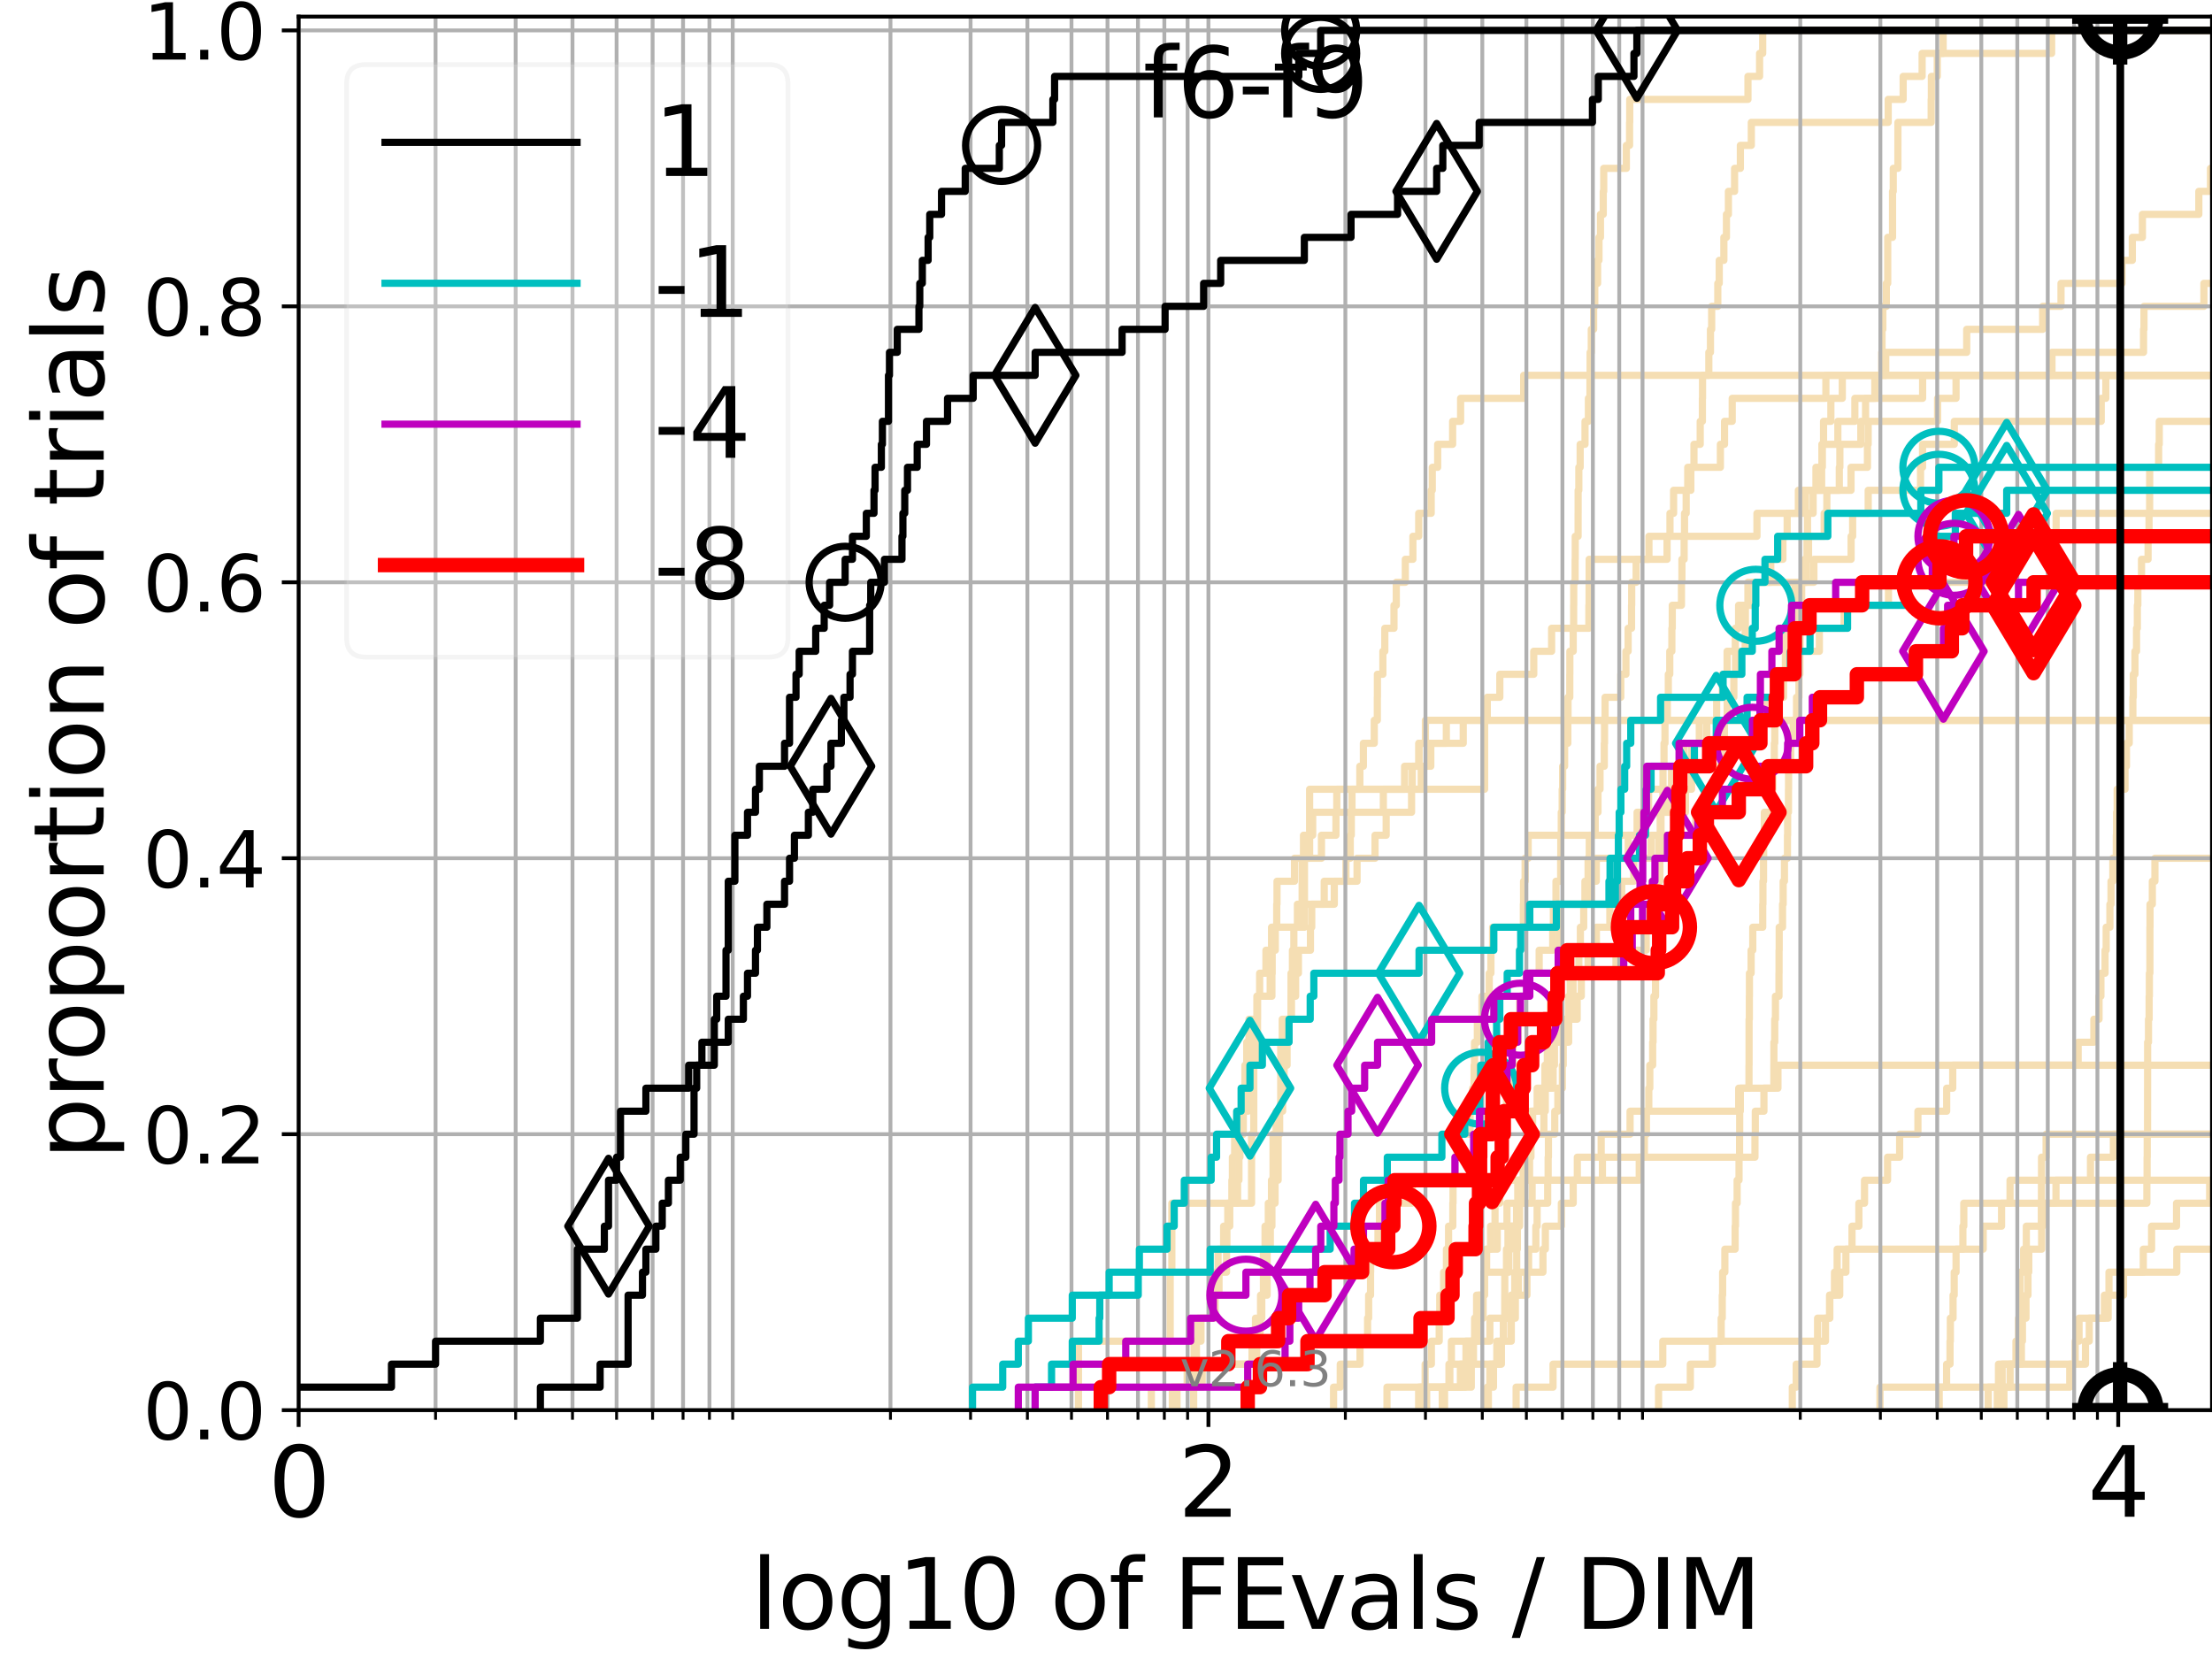 <?xml version="1.0" encoding="utf-8" standalone="no"?>
<!DOCTYPE svg PUBLIC "-//W3C//DTD SVG 1.1//EN"
  "http://www.w3.org/Graphics/SVG/1.1/DTD/svg11.dtd">
<svg height="345.6pt" version="1.1" viewBox="0 0 460.8 345.6" width="460.8pt" xmlns="http://www.w3.org/2000/svg" xmlns:xlink="http://www.w3.org/1999/xlink">
 <defs>
  <style type="text/css">*{stroke-linecap:butt;stroke-linejoin:round;}</style>
 </defs>
 <g id="figure_1">
  <g id="patch_1">
   <path d="M 0 345.6 
L 460.8 345.6 
L 460.8 0 
L 0 0 
z
" style="fill:#ffffff;"/>
  </g>
  <g id="axes_1">
   <g id="patch_2">
    <path d="M 62.208 293.76 
L 460.8 293.76 
L 460.8 3.456 
L 62.208 3.456 
z
" style="fill:#ffffff;"/>
   </g>
   <g id="line2d_1">
    <path clip-path="url(#p6836ad1a64)" d="M 248.662 293.76 
L 248.662 288.97 
L 249.147 288.97 
L 249.147 284.179 
L 260.822 284.179 
L 260.822 279.389 
L 261.542 279.389 
L 261.542 274.598 
L 262.598 274.598 
L 262.598 269.808 
L 263.966 269.808 
L 263.966 265.017 
L 263.966 265.017 
L 263.966 260.227 
L 264.634 260.227 
L 264.634 255.436 
L 264.963 255.436 
L 264.963 250.646 
L 265.615 250.646 
L 265.615 245.855 
L 266.256 245.855 
L 266.256 241.065 
L 266.256 241.065 
L 266.256 236.274 
L 266.573 236.274 
L 266.573 231.484 
L 267.199 231.484 
L 267.199 226.693 
L 267.509 226.693 
L 267.509 221.903 
L 268.122 221.903 
L 268.122 217.112 
L 268.425 217.112 
L 268.425 212.322 
L 269.024 212.322 
L 269.024 207.531 
L 269.907 207.531 
L 269.907 202.741 
L 270.485 202.741 
L 270.485 197.95 
L 272.991 197.95 
L 272.991 193.16 
L 273.26 193.16 
L 273.26 188.369 
L 275.86 188.369 
L 275.86 183.579 
L 280.388 183.579 
L 280.388 178.788 
L 281.281 178.788 
L 281.281 173.998 
L 281.501 173.998 
L 281.501 169.207 
L 288.177 169.207 
L 288.177 164.417 
L 292.6 164.417 
L 292.6 159.626 
L 295.556 159.626 
L 295.556 154.836 
L 296.938 154.836 
L 296.938 150.045 
L 296.938 150.045 
L 296.938 150.045 
L 460.8 150.045 
" style="fill:none;stroke:#f5deb3;stroke-linecap:square;stroke-width:1.5;"/>
   </g>
   <g id="line2d_2"/>
   <g id="line2d_3">
    <path clip-path="url(#p6836ad1a64)" d="M 244.217 293.76 
L 244.217 288.97 
L 247.31 288.97 
L 247.31 284.179 
L 248.751 284.179 
L 248.751 279.389 
L 250.186 279.389 
L 250.186 274.598 
L 252.512 274.598 
L 252.512 269.808 
L 252.914 269.808 
L 252.914 265.017 
L 253.745 265.017 
L 253.745 260.227 
L 254.905 260.227 
L 254.905 255.436 
L 256.18 255.436 
L 256.18 250.646 
L 257.81 250.646 
L 257.81 245.855 
L 258.093 245.855 
L 258.093 241.065 
L 258.304 241.065 
L 258.304 236.274 
L 259 236.274 
L 259 231.484 
L 259.989 231.484 
L 259.989 226.693 
L 260.257 226.693 
L 260.257 221.903 
L 260.855 221.903 
L 260.855 217.112 
L 261.314 217.112 
L 261.314 212.322 
L 261.929 212.322 
L 261.929 207.531 
L 262.408 207.531 
L 262.408 202.741 
L 263.721 202.741 
L 263.721 197.95 
L 264.903 197.95 
L 264.903 193.16 
L 265.966 193.16 
L 265.966 188.369 
L 266.024 188.369 
L 266.024 183.579 
L 269.668 183.579 
L 269.668 178.788 
L 275.283 178.788 
L 275.283 173.998 
L 278.305 173.998 
L 278.305 169.207 
L 281.64 169.207 
L 281.64 164.417 
L 283.279 164.417 
L 283.279 159.626 
L 284.018 159.626 
L 284.018 154.836 
L 286.284 154.836 
L 286.284 150.045 
L 286.919 150.045 
L 286.919 145.255 
L 286.937 145.255 
L 286.937 140.464 
L 288.075 140.464 
L 288.075 135.674 
L 288.482 135.674 
L 288.482 130.883 
L 290.392 130.883 
L 290.392 126.093 
L 290.872 126.093 
L 290.872 121.302 
L 292.752 121.302 
L 292.752 116.512 
L 294.332 116.512 
L 294.332 111.721 
L 295.542 111.721 
L 295.542 106.931 
L 298.141 106.931 
L 298.141 102.14 
L 298.367 102.14 
L 298.367 97.35 
L 299.492 97.35 
L 299.492 92.559 
L 302.608 92.559 
L 302.608 87.769 
L 304.272 87.769 
L 304.272 82.978 
L 317.411 82.978 
L 317.411 78.188 
L 317.411 78.188 
L 317.411 78.188 
L 460.8 78.188 
" style="fill:none;stroke:#f5deb3;stroke-linecap:square;stroke-width:1.5;"/>
   </g>
   <g id="line2d_4">
    <path clip-path="url(#p6836ad1a64)" d="M 288.935 293.76 
L 288.935 288.97 
L 305.214 288.97 
L 305.214 284.179 
L 306.95 284.179 
L 306.95 279.389 
L 310.366 279.389 
L 310.366 274.598 
L 314.944 274.598 
L 314.944 269.808 
L 315.551 269.808 
L 315.551 265.017 
L 315.959 265.017 
L 315.959 260.227 
L 316.097 260.227 
L 316.097 255.436 
L 316.509 255.436 
L 316.509 250.646 
L 317.503 250.646 
L 317.503 245.855 
L 318.425 245.855 
L 318.425 241.065 
L 318.871 241.065 
L 318.871 236.274 
L 321.62 236.274 
L 321.62 231.484 
L 321.913 231.484 
L 321.913 226.693 
L 323.548 226.693 
L 323.548 221.903 
L 323.82 221.903 
L 323.82 217.112 
L 324.703 217.112 
L 324.703 212.322 
L 328.551 212.322 
L 328.551 207.531 
L 329.414 207.531 
L 329.414 202.741 
L 336.639 202.741 
L 336.639 197.95 
L 342.932 197.95 
L 342.932 193.16 
L 343.705 193.16 
L 343.705 188.369 
L 344.156 188.369 
L 344.156 183.579 
L 345.511 183.579 
L 345.511 178.788 
L 345.519 178.788 
L 345.519 173.998 
L 345.855 173.998 
L 345.855 169.207 
L 347.719 169.207 
L 347.719 164.417 
L 348.207 164.417 
L 348.207 159.626 
L 349.95 159.626 
L 349.95 154.836 
L 365.395 154.836 
L 365.395 150.045 
L 367.521 150.045 
L 367.521 145.255 
L 370.998 145.255 
L 370.998 140.464 
L 373.784 140.464 
L 373.784 135.674 
L 379.006 135.674 
L 379.006 130.883 
L 384.147 130.883 
L 384.147 126.093 
L 393.403 126.093 
L 393.403 121.302 
L 418.394 121.302 
L 418.394 116.512 
L 421.446 116.512 
L 421.446 111.721 
L 428.327 111.721 
L 428.327 106.931 
L 428.327 106.931 
L 428.327 106.931 
L 460.8 106.931 
" style="fill:none;stroke:#f5deb3;stroke-linecap:square;stroke-width:1.5;"/>
   </g>
   <g id="line2d_5"/>
   <g id="line2d_6"/>
   <g id="line2d_7">
    <path clip-path="url(#p6836ad1a64)" d="M 309.818 293.76 
L 309.818 288.97 
L 311.121 288.97 
L 311.121 284.179 
L 312.77 284.179 
L 312.77 279.389 
L 313.188 279.389 
L 313.188 274.598 
L 313.465 274.598 
L 313.465 269.808 
L 313.474 269.808 
L 313.474 265.017 
L 313.83 265.017 
L 313.83 260.227 
L 314.139 260.227 
L 314.139 255.436 
L 315.925 255.436 
L 315.925 250.646 
L 316.183 250.646 
L 316.183 245.855 
L 317.286 245.855 
L 317.286 241.065 
L 318.123 241.065 
L 318.123 236.274 
L 318.822 236.274 
L 318.822 231.484 
L 320.218 231.484 
L 320.218 226.693 
L 322.976 226.693 
L 322.976 221.903 
L 323.317 221.903 
L 323.317 217.112 
L 326.321 217.112 
L 326.321 212.322 
L 326.762 212.322 
L 326.762 207.531 
L 327.099 207.531 
L 327.099 202.741 
L 328.906 202.741 
L 328.906 197.95 
L 329.22 197.95 
L 329.22 193.16 
L 329.916 193.16 
L 329.916 188.369 
L 330.167 188.369 
L 330.167 183.579 
L 330.829 183.579 
L 330.829 178.788 
L 331.075 178.788 
L 331.075 173.998 
L 332.308 173.998 
L 332.308 169.207 
L 332.891 169.207 
L 332.891 164.417 
L 333.312 164.417 
L 333.312 159.626 
L 334.204 159.626 
L 334.204 154.836 
L 334.254 154.836 
L 334.254 150.045 
L 334.37 150.045 
L 334.37 145.255 
L 337.641 145.255 
L 337.641 140.464 
L 338.714 140.464 
L 338.714 135.674 
L 339.169 135.674 
L 339.169 130.883 
L 339.881 130.883 
L 339.881 126.093 
L 339.91 126.093 
L 339.91 121.302 
L 340.837 121.302 
L 340.837 116.512 
L 343.506 116.512 
L 343.506 111.721 
L 347.886 111.721 
L 347.886 106.931 
L 348.639 106.931 
L 348.639 102.14 
L 352.233 102.14 
L 352.233 97.35 
L 358.387 97.35 
L 358.387 92.559 
L 359.251 92.559 
L 359.251 87.769 
L 360.852 87.769 
L 360.852 82.978 
L 380.364 82.978 
L 380.364 78.188 
L 392.834 78.188 
L 392.834 73.397 
L 409.702 73.397 
L 409.702 68.607 
L 425.526 68.607 
L 425.526 63.816 
L 429.346 63.816 
L 429.346 59.026 
L 442.057 59.026 
L 442.057 54.235 
L 444.201 54.235 
L 444.201 49.445 
L 446.305 49.445 
L 446.305 44.654 
L 458.055 44.654 
L 458.055 39.864 
L 460.488 39.864 
L 460.488 35.073 
L 461.8 35.073 
" style="fill:none;stroke:#f5deb3;stroke-linecap:square;stroke-width:1.5;"/>
   </g>
   <g id="line2d_8">
    <path clip-path="url(#p6836ad1a64)" d="M 403.969 293.76 
L 403.969 288.97 
L 405.512 288.97 
L 405.512 284.179 
L 406.224 284.179 
L 406.224 279.389 
L 406.293 279.389 
L 406.293 274.598 
L 406.857 274.598 
L 406.857 269.808 
L 407.096 269.808 
L 407.096 265.017 
L 407.483 265.017 
L 407.483 260.227 
L 408.906 260.227 
L 408.906 255.436 
L 409.097 255.436 
L 409.097 250.646 
L 447.233 250.646 
L 447.233 245.855 
L 447.281 245.855 
L 447.281 241.065 
L 447.309 241.065 
L 447.309 236.274 
L 447.375 236.274 
L 447.375 231.484 
L 447.381 231.484 
L 447.381 226.693 
L 447.386 226.693 
L 447.386 221.903 
L 447.391 221.903 
L 447.391 217.112 
L 447.572 217.112 
L 447.572 212.322 
L 447.705 212.322 
L 447.705 207.531 
L 447.756 207.531 
L 447.756 202.741 
L 447.86 202.741 
L 447.86 197.95 
L 447.865 197.95 
L 447.865 193.16 
L 447.889 193.16 
L 447.889 188.369 
L 448.37 188.369 
L 448.37 183.579 
L 448.911 183.579 
L 448.911 178.788 
L 461.8 178.788 
" style="fill:none;stroke:#f5deb3;stroke-linecap:square;stroke-width:1.5;"/>
   </g>
   <g id="line2d_9">
    <path clip-path="url(#p6836ad1a64)" d="M 300.924 293.76 
L 300.924 288.97 
L 302.03 288.97 
L 302.03 284.179 
L 305.393 284.179 
L 305.393 279.389 
L 307.186 279.389 
L 307.186 274.598 
L 308.012 274.598 
L 308.012 269.808 
L 309.17 269.808 
L 309.17 265.017 
L 309.627 265.017 
L 309.627 260.227 
L 310.514 260.227 
L 310.514 255.436 
L 311.441 255.436 
L 311.441 250.646 
L 312.432 250.646 
L 312.432 245.855 
L 312.611 245.855 
L 312.611 241.065 
L 313.003 241.065 
L 313.003 236.274 
L 313.373 236.274 
L 313.373 231.484 
L 313.83 231.484 
L 313.83 226.693 
L 314.4 226.693 
L 314.4 221.903 
L 315.191 221.903 
L 315.191 217.112 
L 316.286 217.112 
L 316.286 212.322 
L 316.585 212.322 
L 316.585 207.531 
L 318.466 207.531 
L 318.466 202.741 
L 320.636 202.741 
L 320.636 197.95 
L 323.461 197.95 
L 323.461 193.16 
L 323.598 193.16 
L 323.598 188.369 
L 324.14 188.369 
L 324.14 183.579 
L 325.113 183.579 
L 325.113 178.788 
L 325.141 178.788 
L 325.141 173.998 
L 325.238 173.998 
L 325.238 169.207 
L 325.431 169.207 
L 325.431 164.417 
L 325.527 164.417 
L 325.527 159.626 
L 325.936 159.626 
L 325.936 154.836 
L 326.608 154.836 
L 326.608 150.045 
L 326.648 150.045 
L 326.648 145.255 
L 327.014 145.255 
L 327.014 140.464 
L 327.027 140.464 
L 327.027 135.674 
L 327.728 135.674 
L 327.728 130.883 
L 327.818 130.883 
L 327.818 126.093 
L 327.838 126.093 
L 327.838 121.302 
L 328.128 121.302 
L 328.128 116.512 
L 328.154 116.512 
L 328.154 111.721 
L 328.748 111.721 
L 328.748 106.931 
L 328.754 106.931 
L 328.754 102.14 
L 328.899 102.14 
L 328.899 97.35 
L 329.176 97.35 
L 329.176 92.559 
L 330.186 92.559 
L 330.186 87.769 
L 330.895 87.769 
L 330.895 82.978 
L 331.219 82.978 
L 331.219 78.188 
L 331.249 78.188 
L 331.249 73.397 
L 331.492 73.397 
L 331.492 68.607 
L 331.987 68.607 
L 331.987 63.816 
L 332.221 63.816 
L 332.221 59.026 
L 332.81 59.026 
L 332.81 54.235 
L 333.096 54.235 
L 333.096 49.445 
L 333.403 49.445 
L 333.403 44.654 
L 333.987 44.654 
L 333.987 39.864 
L 334.088 39.864 
L 334.088 35.073 
L 338.799 35.073 
L 338.799 30.283 
L 339.468 30.283 
L 339.468 25.492 
L 339.502 25.492 
L 339.502 20.702 
L 364.133 20.702 
L 364.133 15.911 
L 366.554 15.911 
L 366.554 11.121 
L 367.202 11.121 
L 367.202 6.33 
L 367.202 6.33 
L 367.202 6.33 
L 460.8 6.33 
" style="fill:none;stroke:#f5deb3;stroke-linecap:square;stroke-width:1.5;"/>
   </g>
   <g id="line2d_10">
    <path clip-path="url(#p6836ad1a64)" style="fill:none;stroke:#f5deb3;stroke-linecap:square;stroke-width:1.5;"/>
   </g>
   <g id="line2d_11">
    <path clip-path="url(#p6836ad1a64)" d="M 300.448 293.76 
L 300.448 288.97 
L 304.226 288.97 
L 304.226 284.179 
L 311.816 284.179 
L 311.816 279.389 
L 313.225 279.389 
L 313.225 274.598 
L 314.838 274.598 
L 314.838 269.808 
L 318.09 269.808 
L 318.09 265.017 
L 321.423 265.017 
L 321.423 260.227 
L 321.928 260.227 
L 321.928 255.436 
L 325.259 255.436 
L 325.259 250.646 
L 327.728 250.646 
L 327.728 245.855 
L 328.582 245.855 
L 328.582 241.065 
L 333.556 241.065 
L 333.556 236.274 
L 339.571 236.274 
L 339.571 231.484 
L 362.204 231.484 
L 362.204 226.693 
L 370.378 226.693 
L 370.378 221.903 
L 461.8 221.903 
" style="fill:none;stroke:#f5deb3;stroke-linecap:square;stroke-width:1.5;"/>
   </g>
   <g id="line2d_12">
    <path clip-path="url(#p6836ad1a64)" d="M 239.843 293.76 
L 239.843 288.97 
L 250.441 288.97 
L 250.441 284.179 
L 261.801 284.179 
L 261.801 279.389 
L 262.503 279.389 
L 262.503 274.598 
L 262.851 274.598 
L 262.851 269.808 
L 263.195 269.808 
L 263.195 265.017 
L 263.195 265.017 
L 263.195 260.227 
L 263.536 260.227 
L 263.536 255.436 
L 264.21 255.436 
L 264.21 250.646 
L 264.873 250.646 
L 264.873 245.855 
L 265.201 245.855 
L 265.201 241.065 
L 265.201 241.065 
L 265.201 236.274 
L 265.849 236.274 
L 265.849 231.484 
L 266.802 231.484 
L 266.802 226.693 
L 266.802 226.693 
L 266.802 221.903 
L 266.802 221.903 
L 266.802 217.112 
L 267.114 217.112 
L 267.114 212.322 
L 268.943 212.322 
L 268.943 207.531 
L 268.943 207.531 
L 268.943 202.741 
L 269.24 202.741 
L 269.24 197.95 
L 269.534 197.95 
L 269.534 193.16 
L 270.693 193.16 
L 270.693 188.369 
L 271.26 188.369 
L 271.26 183.579 
L 271.26 183.579 
L 271.26 178.788 
L 271.541 178.788 
L 271.541 173.998 
L 273.455 173.998 
L 273.455 169.207 
L 278.477 169.207 
L 278.477 164.417 
L 294.2 164.417 
L 294.2 159.626 
L 295.627 159.626 
L 295.627 154.836 
L 301.296 154.836 
L 301.296 150.045 
L 301.296 150.045 
L 301.296 150.045 
L 460.8 150.045 
" style="fill:none;stroke:#f5deb3;stroke-linecap:square;stroke-width:1.5;"/>
   </g>
   <g id="line2d_13"/>
   <g id="line2d_14">
    <path clip-path="url(#p6836ad1a64)" d="M 315.838 293.76 
L 315.838 288.97 
L 323.526 288.97 
L 323.526 284.179 
L 346.387 284.179 
L 346.387 279.389 
L 378.636 279.389 
L 378.636 274.598 
L 381.183 274.598 
L 381.183 269.808 
L 383.25 269.808 
L 383.25 265.017 
L 384.536 265.017 
L 384.536 260.227 
L 413.135 260.227 
L 413.135 255.436 
L 416.963 255.436 
L 416.963 250.646 
L 418.729 250.646 
L 418.729 245.855 
L 425.287 245.855 
L 425.287 241.065 
L 426.243 241.065 
L 426.243 236.274 
L 426.243 236.274 
L 426.243 236.274 
L 460.8 236.274 
" style="fill:none;stroke:#f5deb3;stroke-linecap:square;stroke-width:1.5;"/>
   </g>
   <g id="line2d_15"/>
   <g id="line2d_16">
    <path clip-path="url(#p6836ad1a64)" d="M 417.452 293.76 
L 417.452 288.97 
L 418.739 288.97 
L 418.739 284.179 
L 434.445 284.179 
L 434.445 279.389 
L 435.229 279.389 
L 435.229 274.598 
L 439.168 274.598 
L 439.168 269.808 
L 442.368 269.808 
L 442.368 265.017 
L 453.467 265.017 
L 453.467 260.227 
L 461.8 260.227 
" style="fill:none;stroke:#f5deb3;stroke-linecap:square;stroke-width:1.5;"/>
   </g>
   <g id="line2d_17">
    <path clip-path="url(#p6836ad1a64)" d="M 373.37 293.76 
L 373.37 288.97 
L 374.189 288.97 
L 374.189 284.179 
L 378.515 284.179 
L 378.515 279.389 
L 380.281 279.389 
L 380.281 274.598 
L 381.129 274.598 
L 381.129 269.808 
L 382.155 269.808 
L 382.155 265.017 
L 382.712 265.017 
L 382.712 260.227 
L 385.806 260.227 
L 385.806 255.436 
L 387.238 255.436 
L 387.238 250.646 
L 388.414 250.646 
L 388.414 245.855 
L 393.212 245.855 
L 393.212 241.065 
L 395.731 241.065 
L 395.731 236.274 
L 399.538 236.274 
L 399.538 231.484 
L 405.528 231.484 
L 405.528 226.693 
L 406.788 226.693 
L 406.788 221.903 
L 432.916 221.903 
L 432.916 217.112 
L 436.194 217.112 
L 436.194 212.322 
L 437.264 212.322 
L 437.264 207.531 
L 437.66 207.531 
L 437.66 202.741 
L 438.522 202.741 
L 438.522 197.95 
L 438.755 197.95 
L 438.755 193.16 
L 439.532 193.16 
L 439.532 188.369 
L 439.762 188.369 
L 439.762 183.579 
L 440.14 183.579 
L 440.14 178.788 
L 440.866 178.788 
L 440.866 173.998 
L 440.915 173.998 
L 440.915 169.207 
L 441.04 169.207 
L 441.04 164.417 
L 442.681 164.417 
L 442.681 159.626 
L 442.978 159.626 
L 442.978 154.836 
L 443.555 154.836 
L 443.555 150.045 
L 444.317 150.045 
L 444.317 145.255 
L 444.404 145.255 
L 444.404 140.464 
L 444.748 140.464 
L 444.748 135.674 
L 445.079 135.674 
L 445.079 130.883 
L 445.249 130.883 
L 445.249 126.093 
L 445.353 126.093 
L 445.353 121.302 
L 446.115 121.302 
L 446.115 116.512 
L 447.485 116.512 
L 447.485 111.721 
L 447.686 111.721 
L 447.686 106.931 
L 447.81 106.931 
L 447.81 102.14 
L 447.816 102.14 
L 447.816 97.35 
L 449.683 97.35 
L 449.683 92.559 
L 449.813 92.559 
L 449.813 87.769 
L 461.8 87.769 
" style="fill:none;stroke:#f5deb3;stroke-linecap:square;stroke-width:1.5;"/>
   </g>
   <g id="line2d_18">
    <path clip-path="url(#p6836ad1a64)" d="M 245.194 293.76 
L 245.194 288.97 
L 248.395 288.97 
L 248.395 284.179 
L 249.235 284.179 
L 249.235 279.389 
L 249.583 279.389 
L 249.583 274.598 
L 253.153 274.598 
L 253.153 269.808 
L 253.941 269.808 
L 253.941 265.017 
L 255.51 265.017 
L 255.51 260.227 
L 255.585 260.227 
L 255.585 255.436 
L 255.772 255.436 
L 255.772 250.646 
L 256.621 250.646 
L 256.621 245.855 
L 256.731 245.855 
L 256.731 241.065 
L 257.202 241.065 
L 257.202 236.274 
L 257.668 236.274 
L 257.668 231.484 
L 258.758 231.484 
L 258.758 226.693 
L 259.344 226.693 
L 259.344 221.903 
L 259.718 221.903 
L 259.718 217.112 
L 260.19 217.112 
L 260.19 212.322 
L 261.833 212.322 
L 261.833 207.531 
L 264.603 207.531 
L 264.603 202.741 
L 264.993 202.741 
L 264.993 197.95 
L 265.673 197.95 
L 265.673 193.16 
L 270.276 193.16 
L 270.276 188.369 
L 277.958 188.369 
L 277.958 183.579 
L 282.701 183.579 
L 282.701 178.788 
L 286.444 178.788 
L 286.444 173.998 
L 288.767 173.998 
L 288.767 169.207 
L 294.053 169.207 
L 294.053 164.417 
L 296.064 164.417 
L 296.064 159.626 
L 298.061 159.626 
L 298.061 154.836 
L 304.819 154.836 
L 304.819 150.045 
L 309.828 150.045 
L 309.828 145.255 
L 312.442 145.255 
L 312.442 140.464 
L 319.51 140.464 
L 319.51 135.674 
L 323.23 135.674 
L 323.23 130.883 
L 330.991 130.883 
L 330.991 126.093 
L 331.039 126.093 
L 331.039 121.302 
L 331.051 121.302 
L 331.051 116.512 
L 347.277 116.512 
L 347.277 111.721 
L 366.007 111.721 
L 366.007 106.931 
L 374.634 106.931 
L 374.634 102.14 
L 385.601 102.14 
L 385.601 97.35 
L 389.024 97.35 
L 389.024 92.559 
L 389.171 92.559 
L 389.171 87.769 
L 403.633 87.769 
L 403.633 82.978 
L 407.48 82.978 
L 407.48 78.188 
L 407.48 78.188 
L 407.48 78.188 
L 460.8 78.188 
" style="fill:none;stroke:#f5deb3;stroke-linecap:square;stroke-width:1.5;"/>
   </g>
   <g id="line2d_19">
    <path clip-path="url(#p6836ad1a64)" d="M 391.635 293.76 
L 391.635 288.97 
L 431.167 288.97 
L 431.167 284.179 
L 432.302 284.179 
L 432.302 279.389 
L 433.105 279.389 
L 433.105 274.598 
L 438.386 274.598 
L 438.386 269.808 
L 439.34 269.808 
L 439.34 265.017 
L 446.486 265.017 
L 446.486 260.227 
L 448.214 260.227 
L 448.214 255.436 
L 453.413 255.436 
L 453.413 250.646 
L 460.317 250.646 
L 460.317 245.855 
L 461.8 245.855 
L 461.8 245.855 
" style="fill:none;stroke:#f5deb3;stroke-linecap:square;stroke-width:1.5;"/>
   </g>
   <g id="line2d_20">
    <path clip-path="url(#p6836ad1a64)" d="M 297.198 293.76 
L 297.198 288.97 
L 306.496 288.97 
L 306.496 284.179 
L 306.55 284.179 
L 306.55 279.389 
L 307.707 279.389 
L 307.707 274.598 
L 308.966 274.598 
L 308.966 269.808 
L 309.221 269.808 
L 309.221 265.017 
L 309.687 265.017 
L 309.687 260.227 
L 311.902 260.227 
L 311.902 255.436 
L 313.93 255.436 
L 313.93 250.646 
L 316.423 250.646 
L 316.423 245.855 
L 318.636 245.855 
L 318.636 241.065 
L 318.919 241.065 
L 318.919 236.274 
L 319.271 236.274 
L 319.271 231.484 
L 321.514 231.484 
L 321.514 226.693 
L 321.83 226.693 
L 321.83 221.903 
L 322.337 221.903 
L 322.337 217.112 
L 322.874 217.112 
L 322.874 212.322 
L 322.954 212.322 
L 322.954 207.531 
L 324.556 207.531 
L 324.556 202.741 
L 324.836 202.741 
L 324.836 197.95 
L 324.926 197.95 
L 324.926 193.16 
L 325.079 193.16 
L 325.079 188.369 
L 331.516 188.369 
L 331.516 183.579 
L 332.54 183.579 
L 332.54 178.788 
L 339.189 178.788 
L 339.189 173.998 
L 342.711 173.998 
L 342.711 169.207 
L 351.118 169.207 
L 351.118 164.417 
L 352.379 164.417 
L 352.379 159.626 
L 352.411 159.626 
L 352.411 154.836 
L 353.999 154.836 
L 353.999 150.045 
L 353.999 150.045 
L 353.999 150.045 
L 460.8 150.045 
" style="fill:none;stroke:#f5deb3;stroke-linecap:square;stroke-width:1.5;"/>
   </g>
   <g id="line2d_21"/>
   <g id="line2d_22">
    <path clip-path="url(#p6836ad1a64)" d="M 295.528 293.76 
L 295.528 288.97 
L 296.883 288.97 
L 296.883 284.179 
L 298.181 284.179 
L 298.181 279.389 
L 299.813 279.389 
L 299.813 274.598 
L 299.928 274.598 
L 299.928 269.808 
L 300.737 269.808 
L 300.737 265.017 
L 301.321 265.017 
L 301.321 260.227 
L 301.762 260.227 
L 301.762 255.436 
L 302.644 255.436 
L 302.644 250.646 
L 302.692 250.646 
L 302.692 245.855 
L 303.107 245.855 
L 303.107 241.065 
L 303.519 241.065 
L 303.519 236.274 
L 306.245 236.274 
L 306.245 231.484 
L 306.778 231.484 
L 306.778 226.693 
L 307.079 226.693 
L 307.079 221.903 
L 307.176 221.903 
L 307.176 217.112 
L 307.76 217.112 
L 307.76 212.322 
L 308.719 212.322 
L 308.719 207.531 
L 310.237 207.531 
L 310.237 202.741 
L 310.583 202.741 
L 310.583 197.95 
L 310.936 197.95 
L 310.936 193.16 
L 317.345 193.16 
L 317.345 188.369 
L 317.386 188.369 
L 317.386 183.579 
L 317.711 183.579 
L 317.711 178.788 
L 318.344 178.788 
L 318.344 173.998 
L 341.035 173.998 
L 341.035 169.207 
L 343.436 169.207 
L 343.436 164.417 
L 350.151 164.417 
L 350.151 159.626 
L 350.834 159.626 
L 350.834 154.836 
L 355.55 154.836 
L 355.55 150.045 
L 357.609 150.045 
L 357.609 145.255 
L 358.792 145.255 
L 358.792 140.464 
L 359.787 140.464 
L 359.787 135.674 
L 361.492 135.674 
L 361.492 130.883 
L 362.181 130.883 
L 362.181 126.093 
L 364.125 126.093 
L 364.125 121.302 
L 377.867 121.302 
L 377.867 116.512 
L 385.619 116.512 
L 385.619 111.721 
L 385.939 111.721 
L 385.939 106.931 
L 389.18 106.931 
L 389.18 102.14 
L 400.082 102.14 
L 400.082 97.35 
L 400.501 97.35 
L 400.501 92.559 
L 407.116 92.559 
L 407.116 87.769 
L 437.722 87.769 
L 437.722 82.978 
L 438.686 82.978 
L 438.686 78.188 
L 438.686 78.188 
L 438.686 78.188 
L 460.8 78.188 
" style="fill:none;stroke:#f5deb3;stroke-linecap:square;stroke-width:1.5;"/>
   </g>
   <g id="line2d_23">
    <path clip-path="url(#p6836ad1a64)" d="M 414.188 293.76 
L 414.188 288.97 
L 417.081 288.97 
L 417.081 284.179 
L 421.093 284.179 
L 421.093 279.389 
L 421.309 279.389 
L 421.309 274.598 
L 422.052 274.598 
L 422.052 269.808 
L 422.461 269.808 
L 422.461 265.017 
L 422.625 265.017 
L 422.625 260.227 
L 425.314 260.227 
L 425.314 255.436 
L 425.573 255.436 
L 425.573 250.646 
L 428.298 250.646 
L 428.298 245.855 
L 435.488 245.855 
L 435.488 241.065 
L 440.256 241.065 
L 440.256 236.274 
L 440.256 236.274 
L 440.256 236.274 
L 460.8 236.274 
" style="fill:none;stroke:#f5deb3;stroke-linecap:square;stroke-width:1.5;"/>
   </g>
   <g id="line2d_24">
    <path clip-path="url(#p6836ad1a64)" d="M 295.938 293.76 
L 295.938 288.97 
L 301.848 288.97 
L 301.848 284.179 
L 302.356 284.179 
L 302.356 279.389 
L 307.282 279.389 
L 307.282 274.598 
L 307.601 274.598 
L 307.601 269.808 
L 309.231 269.808 
L 309.231 265.017 
L 314.319 265.017 
L 314.319 260.227 
L 314.811 260.227 
L 314.811 255.436 
L 316.534 255.436 
L 316.534 250.646 
L 319.168 250.646 
L 319.168 245.855 
L 333.814 245.855 
L 333.814 241.065 
L 365.59 241.065 
L 365.59 236.274 
L 365.662 236.274 
L 365.662 231.484 
L 367.46 231.484 
L 367.46 226.693 
L 369.526 226.693 
L 369.526 221.903 
L 369.536 221.903 
L 369.536 217.112 
L 369.709 217.112 
L 369.709 212.322 
L 369.857 212.322 
L 369.857 207.531 
L 370.594 207.531 
L 370.594 202.741 
L 370.61 202.741 
L 370.61 197.95 
L 370.64 197.95 
L 370.64 193.16 
L 371.335 193.16 
L 371.335 188.369 
L 371.467 188.369 
L 371.467 183.579 
L 371.734 183.579 
L 371.734 178.788 
L 372.36 178.788 
L 372.36 173.998 
L 372.397 173.998 
L 372.397 169.207 
L 372.57 169.207 
L 372.57 164.417 
L 372.59 164.417 
L 372.59 159.626 
L 373.033 159.626 
L 373.033 154.836 
L 373.548 154.836 
L 373.548 150.045 
L 374.25 150.045 
L 374.25 145.255 
L 374.754 145.255 
L 374.754 140.464 
L 374.951 140.464 
L 374.951 135.674 
L 374.992 135.674 
L 374.992 130.883 
L 375.146 130.883 
L 375.146 126.093 
L 375.32 126.093 
L 375.32 121.302 
L 375.955 121.302 
L 375.955 116.512 
L 376.752 116.512 
L 376.752 111.721 
L 380.006 111.721 
L 380.006 106.931 
L 380.569 106.931 
L 380.569 102.14 
L 383.161 102.14 
L 383.161 97.35 
L 383.277 97.35 
L 383.277 92.559 
L 387.641 92.559 
L 387.641 87.769 
L 388.632 87.769 
L 388.632 82.978 
L 390.56 82.978 
L 390.56 78.188 
L 391.991 78.188 
L 391.991 73.397 
L 392.063 73.397 
L 392.063 68.607 
L 392.228 68.607 
L 392.228 63.816 
L 392.957 63.816 
L 392.957 59.026 
L 393.247 59.026 
L 393.247 54.235 
L 393.247 54.235 
L 393.247 49.445 
L 394.25 49.445 
L 394.25 44.654 
L 394.251 44.654 
L 394.251 39.864 
L 394.401 39.864 
L 394.401 35.073 
L 395.366 35.073 
L 395.366 30.283 
L 395.371 30.283 
L 395.371 25.492 
L 402.301 25.492 
L 402.301 20.702 
L 402.34 20.702 
L 402.34 15.911 
L 403.569 15.911 
L 403.569 11.121 
L 404.791 11.121 
L 404.791 6.33 
L 404.791 6.33 
L 404.791 6.33 
L 460.8 6.33 
" style="fill:none;stroke:#f5deb3;stroke-linecap:square;stroke-width:1.5;"/>
   </g>
   <g id="line2d_25">
    <path clip-path="url(#p6836ad1a64)" d="M 416.066 293.76 
L 416.066 288.97 
L 416.322 288.97 
L 416.322 284.179 
L 419.963 284.179 
L 419.963 279.389 
L 420.49 279.389 
L 420.49 274.598 
L 420.809 274.598 
L 420.809 269.808 
L 420.839 269.808 
L 420.839 265.017 
L 421.558 265.017 
L 421.558 260.227 
L 422.12 260.227 
L 422.12 255.436 
L 425.246 255.436 
L 425.246 250.646 
L 425.272 250.646 
L 425.272 245.855 
L 461.8 245.855 
" style="fill:none;stroke:#f5deb3;stroke-linecap:square;stroke-width:1.5;"/>
   </g>
   <g id="line2d_26">
    <path clip-path="url(#p6836ad1a64)" d="M 345.506 293.76 
L 345.506 288.97 
L 352.125 288.97 
L 352.125 284.179 
L 356.723 284.179 
L 356.723 279.389 
L 358.556 279.389 
L 358.556 274.598 
L 358.777 274.598 
L 358.777 269.808 
L 358.853 269.808 
L 358.853 265.017 
L 359.32 265.017 
L 359.32 260.227 
L 361.458 260.227 
L 361.458 255.436 
L 361.535 255.436 
L 361.535 250.646 
L 361.876 250.646 
L 361.876 245.855 
L 362.271 245.855 
L 362.271 241.065 
L 362.386 241.065 
L 362.386 236.274 
L 362.408 236.274 
L 362.408 231.484 
L 362.539 231.484 
L 362.539 226.693 
L 364.347 226.693 
L 364.347 221.903 
L 364.363 221.903 
L 364.363 217.112 
L 364.366 217.112 
L 364.366 212.322 
L 364.424 212.322 
L 364.424 207.531 
L 364.44 207.531 
L 364.44 202.741 
L 364.788 202.741 
L 364.788 197.95 
L 365.135 197.95 
L 365.135 193.16 
L 367.207 193.16 
L 367.207 188.369 
L 367.251 188.369 
L 367.251 183.579 
L 367.375 183.579 
L 367.375 178.788 
L 367.405 178.788 
L 367.405 173.998 
L 367.544 173.998 
L 367.544 169.207 
L 369.236 169.207 
L 369.236 164.417 
L 369.317 164.417 
L 369.317 159.626 
L 369.623 159.626 
L 369.623 154.836 
L 369.721 154.836 
L 369.721 150.045 
L 370.096 150.045 
L 370.096 145.255 
L 371.544 145.255 
L 371.544 140.464 
L 371.932 140.464 
L 371.932 135.674 
L 371.983 135.674 
L 371.983 130.883 
L 373.739 130.883 
L 373.739 126.093 
L 373.945 126.093 
L 373.945 121.302 
L 376.343 121.302 
L 376.343 116.512 
L 376.433 116.512 
L 376.433 111.721 
L 376.536 111.721 
L 376.536 106.931 
L 377.706 106.931 
L 377.706 102.14 
L 378.297 102.14 
L 378.297 97.35 
L 379.607 97.35 
L 379.607 92.559 
L 379.877 92.559 
L 379.877 87.769 
L 381.404 87.769 
L 381.404 82.978 
L 383.784 82.978 
L 383.784 78.188 
L 427.464 78.188 
L 427.464 73.397 
L 446.538 73.397 
L 446.538 68.607 
L 446.631 68.607 
L 446.631 63.816 
L 459.114 63.816 
L 459.114 59.026 
L 461.8 59.026 
" style="fill:none;stroke:#f5deb3;stroke-linecap:square;stroke-width:1.5;"/>
   </g>
   <g id="line2d_27">
    <path clip-path="url(#p6836ad1a64)" d="M 310.058 293.76 
L 310.058 288.97 
L 310.356 288.97 
L 310.356 284.179 
L 312.498 284.179 
L 312.498 279.389 
L 314.829 279.389 
L 314.829 274.598 
L 315.673 274.598 
L 315.673 269.808 
L 316.295 269.808 
L 316.295 265.017 
L 318.433 265.017 
L 318.433 260.227 
L 319.944 260.227 
L 319.944 255.436 
L 320.21 255.436 
L 320.21 250.646 
L 322.411 250.646 
L 322.411 245.855 
L 322.507 245.855 
L 322.507 241.065 
L 322.566 241.065 
L 322.566 236.274 
L 323.884 236.274 
L 323.884 231.484 
L 324.528 231.484 
L 324.528 226.693 
L 325.465 226.693 
L 325.465 221.903 
L 325.65 221.903 
L 325.65 217.112 
L 326.782 217.112 
L 326.782 212.322 
L 327.264 212.322 
L 327.264 207.531 
L 327.702 207.531 
L 327.702 202.741 
L 330.829 202.741 
L 330.829 197.95 
L 332.557 197.95 
L 332.557 193.16 
L 335.364 193.16 
L 335.364 188.369 
L 337.835 188.369 
L 337.835 183.579 
L 340.352 183.579 
L 340.352 178.788 
L 343.942 178.788 
L 343.942 173.998 
L 353.262 173.998 
L 353.262 169.207 
L 356.313 169.207 
L 356.313 164.417 
L 357.863 164.417 
L 357.863 159.626 
L 358.96 159.626 
L 358.96 154.836 
L 359.226 154.836 
L 359.226 150.045 
L 359.808 150.045 
L 359.808 145.255 
L 361.194 145.255 
L 361.194 140.464 
L 361.549 140.464 
L 361.549 135.674 
L 363.555 135.674 
L 363.555 130.883 
L 363.596 130.883 
L 363.596 126.093 
L 365.582 126.093 
L 365.582 121.302 
L 368.882 121.302 
L 368.882 116.512 
L 371.411 116.512 
L 371.411 111.721 
L 372.298 111.721 
L 372.298 106.931 
L 376.12 106.931 
L 376.12 102.14 
L 379.481 102.14 
L 379.481 97.35 
L 379.542 97.35 
L 379.542 92.559 
L 382.859 92.559 
L 382.859 87.769 
L 386.401 87.769 
L 386.401 82.978 
L 400.517 82.978 
L 400.517 78.188 
L 400.517 78.188 
L 400.517 78.188 
L 460.8 78.188 
" style="fill:none;stroke:#f5deb3;stroke-linecap:square;stroke-width:1.5;"/>
   </g>
   <g id="line2d_28">
    <path clip-path="url(#p6836ad1a64)" d="M 277.805 293.76 
L 277.805 288.97 
L 279.201 288.97 
L 279.201 284.179 
L 283.317 284.179 
L 283.317 279.389 
L 284.892 279.389 
L 284.892 274.598 
L 285.112 274.598 
L 285.112 269.808 
L 285.512 269.808 
L 285.512 265.017 
L 285.53 265.017 
L 285.53 260.227 
L 287.059 260.227 
L 287.059 255.436 
L 287.372 255.436 
L 287.372 250.646 
L 294.2 250.646 
L 294.2 245.855 
L 341.483 245.855 
L 341.483 241.065 
L 342.553 241.065 
L 342.553 236.274 
L 342.985 236.274 
L 342.985 231.484 
L 343.475 231.484 
L 343.475 226.693 
L 343.683 226.693 
L 343.683 221.903 
L 344.278 221.903 
L 344.278 217.112 
L 344.361 217.112 
L 344.361 212.322 
L 344.534 212.322 
L 344.534 207.531 
L 344.878 207.531 
L 344.878 202.741 
L 344.95 202.741 
L 344.95 197.95 
L 345.176 197.95 
L 345.176 193.16 
L 345.198 193.16 
L 345.198 188.369 
L 345.27 188.369 
L 345.27 183.579 
L 345.78 183.579 
L 345.78 178.788 
L 345.909 178.788 
L 345.909 173.998 
L 346.018 173.998 
L 346.018 169.207 
L 346.407 169.207 
L 346.407 164.417 
L 346.436 164.417 
L 346.436 159.626 
L 346.646 159.626 
L 346.646 154.836 
L 346.842 154.836 
L 346.842 150.045 
L 347.329 150.045 
L 347.329 145.255 
L 347.542 145.255 
L 347.542 140.464 
L 347.842 140.464 
L 347.842 135.674 
L 348.282 135.674 
L 348.282 130.883 
L 348.365 130.883 
L 348.365 126.093 
L 350.278 126.093 
L 350.278 121.302 
L 350.376 121.302 
L 350.376 116.512 
L 350.838 116.512 
L 350.838 111.721 
L 350.919 111.721 
L 350.919 106.931 
L 351.262 106.931 
L 351.262 102.14 
L 351.59 102.14 
L 351.59 97.35 
L 352.883 97.35 
L 352.883 92.559 
L 354.184 92.559 
L 354.184 87.769 
L 354.639 87.769 
L 354.639 82.978 
L 354.669 82.978 
L 354.669 78.188 
L 355.978 78.188 
L 355.978 73.397 
L 356.32 73.397 
L 356.32 68.607 
L 356.572 68.607 
L 356.572 63.816 
L 357.85 63.816 
L 357.85 59.026 
L 358.149 59.026 
L 358.149 54.235 
L 359.114 54.235 
L 359.114 49.445 
L 359.647 49.445 
L 359.647 44.654 
L 360.061 44.654 
L 360.061 39.864 
L 361.343 39.864 
L 361.343 35.073 
L 362.551 35.073 
L 362.551 30.283 
L 364.832 30.283 
L 364.832 25.492 
L 393.345 25.492 
L 393.345 20.702 
L 396.464 20.702 
L 396.464 15.911 
L 400.414 15.911 
L 400.414 11.121 
L 427.389 11.121 
L 427.389 6.33 
L 427.389 6.33 
L 427.389 6.33 
L 460.8 6.33 
" style="fill:none;stroke:#f5deb3;stroke-linecap:square;stroke-width:1.5;"/>
   </g>
   <g id="line2d_29">
    <path clip-path="url(#p6836ad1a64)" d="M 224.666 293.76 
L 224.666 288.97 
L 224.666 288.97 
L 224.666 284.179 
L 224.666 284.179 
L 224.666 279.389 
L 243.77 279.389 
L 243.77 274.598 
L 243.77 274.598 
L 243.77 269.808 
L 243.77 269.808 
L 243.77 265.017 
L 244.118 265.017 
L 244.118 260.227 
L 244.118 260.227 
L 244.118 255.436 
L 244.118 255.436 
L 244.118 250.646 
L 260.723 250.646 
L 260.723 245.855 
L 260.723 245.855 
L 260.723 241.065 
L 260.723 241.065 
L 260.723 236.274 
L 261.184 236.274 
L 261.184 231.484 
L 261.184 231.484 
L 261.184 226.693 
L 261.184 226.693 
L 261.184 221.903 
L 261.961 221.903 
L 261.961 217.112 
L 261.961 217.112 
L 261.961 212.322 
L 261.961 212.322 
L 261.961 207.531 
L 264.963 207.531 
L 264.963 202.741 
L 264.963 202.741 
L 264.963 197.95 
L 264.963 197.95 
L 264.963 193.16 
L 271.744 193.16 
L 271.744 188.369 
L 271.744 188.369 
L 271.744 183.579 
L 271.744 183.579 
L 271.744 178.788 
L 272.818 178.788 
L 272.818 173.998 
L 272.818 173.998 
L 272.818 169.207 
L 272.818 169.207 
L 272.818 164.417 
L 309.272 164.417 
L 309.272 159.626 
L 309.272 159.626 
L 309.272 154.836 
L 309.272 154.836 
L 309.272 150.045 
L 309.272 150.045 
L 309.272 150.045 
L 460.8 150.045 
" style="fill:none;stroke:#f5deb3;stroke-linecap:square;stroke-width:1.5;"/>
   </g>
   <g id="line2d_30"/>
   <g id="matplotlib.axis_1">
    <g id="xtick_1">
     <g id="line2d_31">
      <path clip-path="url(#p6836ad1a64)" d="M 62.208 293.76 
L 62.208 3.456 
" style="fill:none;stroke:#b0b0b0;stroke-linecap:square;stroke-width:0.8;"/>
     </g>
     <g id="line2d_32">
      <defs>
       <path d="M 0 0 
L 0 3.5 
" id="m8e2fc1ba93" style="stroke:#000000;stroke-width:0.8;"/>
      </defs>
      <g>
       <use style="stroke:#000000;stroke-width:0.8;" x="62.208" xlink:href="#m8e2fc1ba93" y="293.76"/>
      </g>
     </g>
     <g id="text_1">
      <!-- 0 -->
      <g transform="translate(55.846 315.957)scale(0.2 -0.2)">
       <defs>
        <path d="M 2034 4250 
Q 1547 4250 1301 3770 
Q 1056 3291 1056 2328 
Q 1056 1369 1301 889 
Q 1547 409 2034 409 
Q 2525 409 2770 889 
Q 3016 1369 3016 2328 
Q 3016 3291 2770 3770 
Q 2525 4250 2034 4250 
z
M 2034 4750 
Q 2819 4750 3233 4129 
Q 3647 3509 3647 2328 
Q 3647 1150 3233 529 
Q 2819 -91 2034 -91 
Q 1250 -91 836 529 
Q 422 1150 422 2328 
Q 422 3509 836 4129 
Q 1250 4750 2034 4750 
z
" id="DejaVuSans-30" transform="scale(0.016)"/>
       </defs>
       <use xlink:href="#DejaVuSans-30"/>
      </g>
     </g>
    </g>
    <g id="xtick_2">
     <g id="line2d_33">
      <path clip-path="url(#p6836ad1a64)" d="M 251.737 293.76 
L 251.737 3.456 
" style="fill:none;stroke:#b0b0b0;stroke-linecap:square;stroke-width:0.8;"/>
     </g>
     <g id="line2d_34">
      <g>
       <use style="stroke:#000000;stroke-width:0.8;" x="251.737" xlink:href="#m8e2fc1ba93" y="293.76"/>
      </g>
     </g>
     <g id="text_2">
      <!-- 2 -->
      <g transform="translate(245.375 315.957)scale(0.2 -0.2)">
       <defs>
        <path d="M 1228 531 
L 3431 531 
L 3431 0 
L 469 0 
L 469 531 
Q 828 903 1448 1529 
Q 2069 2156 2228 2338 
Q 2531 2678 2651 2914 
Q 2772 3150 2772 3378 
Q 2772 3750 2511 3984 
Q 2250 4219 1831 4219 
Q 1534 4219 1204 4116 
Q 875 4013 500 3803 
L 500 4441 
Q 881 4594 1212 4672 
Q 1544 4750 1819 4750 
Q 2544 4750 2975 4387 
Q 3406 4025 3406 3419 
Q 3406 3131 3298 2873 
Q 3191 2616 2906 2266 
Q 2828 2175 2409 1742 
Q 1991 1309 1228 531 
z
" id="DejaVuSans-32" transform="scale(0.016)"/>
       </defs>
       <use xlink:href="#DejaVuSans-32"/>
      </g>
     </g>
    </g>
    <g id="xtick_3">
     <g id="line2d_35">
      <path clip-path="url(#p6836ad1a64)" d="M 441.267 293.76 
L 441.267 3.456 
" style="fill:none;stroke:#b0b0b0;stroke-linecap:square;stroke-width:0.8;"/>
     </g>
     <g id="line2d_36">
      <g>
       <use style="stroke:#000000;stroke-width:0.8;" x="441.267" xlink:href="#m8e2fc1ba93" y="293.76"/>
      </g>
     </g>
     <g id="text_3">
      <!-- 4 -->
      <g transform="translate(434.904 315.957)scale(0.2 -0.2)">
       <defs>
        <path d="M 2419 4116 
L 825 1625 
L 2419 1625 
L 2419 4116 
z
M 2253 4666 
L 3047 4666 
L 3047 1625 
L 3713 1625 
L 3713 1100 
L 3047 1100 
L 3047 0 
L 2419 0 
L 2419 1100 
L 313 1100 
L 313 1709 
L 2253 4666 
z
" id="DejaVuSans-34" transform="scale(0.016)"/>
       </defs>
       <use xlink:href="#DejaVuSans-34"/>
      </g>
     </g>
    </g>
    <g id="xtick_4">
     <g id="line2d_37">
      <path clip-path="url(#p6836ad1a64)" d="M 90.735 293.76 
L 90.735 3.456 
" style="fill:none;stroke:#b0b0b0;stroke-linecap:square;stroke-width:0.8;"/>
     </g>
     <g id="line2d_38">
      <defs>
       <path d="M 0 0 
L 0 2 
" id="mce0eb7a885" style="stroke:#000000;stroke-width:0.6;"/>
      </defs>
      <g>
       <use style="stroke:#000000;stroke-width:0.6;" x="90.735" xlink:href="#mce0eb7a885" y="293.76"/>
      </g>
     </g>
    </g>
    <g id="xtick_5">
     <g id="line2d_39">
      <path clip-path="url(#p6836ad1a64)" d="M 107.422 293.76 
L 107.422 3.456 
" style="fill:none;stroke:#b0b0b0;stroke-linecap:square;stroke-width:0.8;"/>
     </g>
     <g id="line2d_40">
      <g>
       <use style="stroke:#000000;stroke-width:0.6;" x="107.422" xlink:href="#mce0eb7a885" y="293.76"/>
      </g>
     </g>
    </g>
    <g id="xtick_6">
     <g id="line2d_41">
      <path clip-path="url(#p6836ad1a64)" d="M 119.262 293.76 
L 119.262 3.456 
" style="fill:none;stroke:#b0b0b0;stroke-linecap:square;stroke-width:0.8;"/>
     </g>
     <g id="line2d_42">
      <g>
       <use style="stroke:#000000;stroke-width:0.6;" x="119.262" xlink:href="#mce0eb7a885" y="293.76"/>
      </g>
     </g>
    </g>
    <g id="xtick_7">
     <g id="line2d_43">
      <path clip-path="url(#p6836ad1a64)" d="M 128.446 293.76 
L 128.446 3.456 
" style="fill:none;stroke:#b0b0b0;stroke-linecap:square;stroke-width:0.8;"/>
     </g>
     <g id="line2d_44">
      <g>
       <use style="stroke:#000000;stroke-width:0.6;" x="128.446" xlink:href="#mce0eb7a885" y="293.76"/>
      </g>
     </g>
    </g>
    <g id="xtick_8">
     <g id="line2d_45">
      <path clip-path="url(#p6836ad1a64)" d="M 135.949 293.76 
L 135.949 3.456 
" style="fill:none;stroke:#b0b0b0;stroke-linecap:square;stroke-width:0.8;"/>
     </g>
     <g id="line2d_46">
      <g>
       <use style="stroke:#000000;stroke-width:0.6;" x="135.949" xlink:href="#mce0eb7a885" y="293.76"/>
      </g>
     </g>
    </g>
    <g id="xtick_9">
     <g id="line2d_47">
      <path clip-path="url(#p6836ad1a64)" d="M 142.293 293.76 
L 142.293 3.456 
" style="fill:none;stroke:#b0b0b0;stroke-linecap:square;stroke-width:0.8;"/>
     </g>
     <g id="line2d_48">
      <g>
       <use style="stroke:#000000;stroke-width:0.6;" x="142.293" xlink:href="#mce0eb7a885" y="293.76"/>
      </g>
     </g>
    </g>
    <g id="xtick_10">
     <g id="line2d_49">
      <path clip-path="url(#p6836ad1a64)" d="M 147.789 293.76 
L 147.789 3.456 
" style="fill:none;stroke:#b0b0b0;stroke-linecap:square;stroke-width:0.8;"/>
     </g>
     <g id="line2d_50">
      <g>
       <use style="stroke:#000000;stroke-width:0.6;" x="147.789" xlink:href="#mce0eb7a885" y="293.76"/>
      </g>
     </g>
    </g>
    <g id="xtick_11">
     <g id="line2d_51">
      <path clip-path="url(#p6836ad1a64)" d="M 152.636 293.76 
L 152.636 3.456 
" style="fill:none;stroke:#b0b0b0;stroke-linecap:square;stroke-width:0.8;"/>
     </g>
     <g id="line2d_52">
      <g>
       <use style="stroke:#000000;stroke-width:0.6;" x="152.636" xlink:href="#mce0eb7a885" y="293.76"/>
      </g>
     </g>
    </g>
    <g id="xtick_12">
     <g id="line2d_53">
      <path clip-path="url(#p6836ad1a64)" d="M 185.5 293.76 
L 185.5 3.456 
" style="fill:none;stroke:#b0b0b0;stroke-linecap:square;stroke-width:0.8;"/>
     </g>
     <g id="line2d_54">
      <g>
       <use style="stroke:#000000;stroke-width:0.6;" x="185.5" xlink:href="#mce0eb7a885" y="293.76"/>
      </g>
     </g>
    </g>
    <g id="xtick_13">
     <g id="line2d_55">
      <path clip-path="url(#p6836ad1a64)" d="M 202.187 293.76 
L 202.187 3.456 
" style="fill:none;stroke:#b0b0b0;stroke-linecap:square;stroke-width:0.8;"/>
     </g>
     <g id="line2d_56">
      <g>
       <use style="stroke:#000000;stroke-width:0.6;" x="202.187" xlink:href="#mce0eb7a885" y="293.76"/>
      </g>
     </g>
    </g>
    <g id="xtick_14">
     <g id="line2d_57">
      <path clip-path="url(#p6836ad1a64)" d="M 214.027 293.76 
L 214.027 3.456 
" style="fill:none;stroke:#b0b0b0;stroke-linecap:square;stroke-width:0.8;"/>
     </g>
     <g id="line2d_58">
      <g>
       <use style="stroke:#000000;stroke-width:0.6;" x="214.027" xlink:href="#mce0eb7a885" y="293.76"/>
      </g>
     </g>
    </g>
    <g id="xtick_15">
     <g id="line2d_59">
      <path clip-path="url(#p6836ad1a64)" d="M 223.21 293.76 
L 223.21 3.456 
" style="fill:none;stroke:#b0b0b0;stroke-linecap:square;stroke-width:0.8;"/>
     </g>
     <g id="line2d_60">
      <g>
       <use style="stroke:#000000;stroke-width:0.6;" x="223.21" xlink:href="#mce0eb7a885" y="293.76"/>
      </g>
     </g>
    </g>
    <g id="xtick_16">
     <g id="line2d_61">
      <path clip-path="url(#p6836ad1a64)" d="M 230.714 293.76 
L 230.714 3.456 
" style="fill:none;stroke:#b0b0b0;stroke-linecap:square;stroke-width:0.8;"/>
     </g>
     <g id="line2d_62">
      <g>
       <use style="stroke:#000000;stroke-width:0.6;" x="230.714" xlink:href="#mce0eb7a885" y="293.76"/>
      </g>
     </g>
    </g>
    <g id="xtick_17">
     <g id="line2d_63">
      <path clip-path="url(#p6836ad1a64)" d="M 237.058 293.76 
L 237.058 3.456 
" style="fill:none;stroke:#b0b0b0;stroke-linecap:square;stroke-width:0.8;"/>
     </g>
     <g id="line2d_64">
      <g>
       <use style="stroke:#000000;stroke-width:0.6;" x="237.058" xlink:href="#mce0eb7a885" y="293.76"/>
      </g>
     </g>
    </g>
    <g id="xtick_18">
     <g id="line2d_65">
      <path clip-path="url(#p6836ad1a64)" d="M 242.554 293.76 
L 242.554 3.456 
" style="fill:none;stroke:#b0b0b0;stroke-linecap:square;stroke-width:0.8;"/>
     </g>
     <g id="line2d_66">
      <g>
       <use style="stroke:#000000;stroke-width:0.6;" x="242.554" xlink:href="#mce0eb7a885" y="293.76"/>
      </g>
     </g>
    </g>
    <g id="xtick_19">
     <g id="line2d_67">
      <path clip-path="url(#p6836ad1a64)" d="M 247.401 293.76 
L 247.401 3.456 
" style="fill:none;stroke:#b0b0b0;stroke-linecap:square;stroke-width:0.8;"/>
     </g>
     <g id="line2d_68">
      <g>
       <use style="stroke:#000000;stroke-width:0.6;" x="247.401" xlink:href="#mce0eb7a885" y="293.76"/>
      </g>
     </g>
    </g>
    <g id="xtick_20">
     <g id="line2d_69">
      <path clip-path="url(#p6836ad1a64)" d="M 280.264 293.76 
L 280.264 3.456 
" style="fill:none;stroke:#b0b0b0;stroke-linecap:square;stroke-width:0.8;"/>
     </g>
     <g id="line2d_70">
      <g>
       <use style="stroke:#000000;stroke-width:0.6;" x="280.264" xlink:href="#mce0eb7a885" y="293.76"/>
      </g>
     </g>
    </g>
    <g id="xtick_21">
     <g id="line2d_71">
      <path clip-path="url(#p6836ad1a64)" d="M 296.952 293.76 
L 296.952 3.456 
" style="fill:none;stroke:#b0b0b0;stroke-linecap:square;stroke-width:0.8;"/>
     </g>
     <g id="line2d_72">
      <g>
       <use style="stroke:#000000;stroke-width:0.6;" x="296.952" xlink:href="#mce0eb7a885" y="293.76"/>
      </g>
     </g>
    </g>
    <g id="xtick_22">
     <g id="line2d_73">
      <path clip-path="url(#p6836ad1a64)" d="M 308.791 293.76 
L 308.791 3.456 
" style="fill:none;stroke:#b0b0b0;stroke-linecap:square;stroke-width:0.8;"/>
     </g>
     <g id="line2d_74">
      <g>
       <use style="stroke:#000000;stroke-width:0.6;" x="308.791" xlink:href="#mce0eb7a885" y="293.76"/>
      </g>
     </g>
    </g>
    <g id="xtick_23">
     <g id="line2d_75">
      <path clip-path="url(#p6836ad1a64)" d="M 317.975 293.76 
L 317.975 3.456 
" style="fill:none;stroke:#b0b0b0;stroke-linecap:square;stroke-width:0.8;"/>
     </g>
     <g id="line2d_76">
      <g>
       <use style="stroke:#000000;stroke-width:0.6;" x="317.975" xlink:href="#mce0eb7a885" y="293.76"/>
      </g>
     </g>
    </g>
    <g id="xtick_24">
     <g id="line2d_77">
      <path clip-path="url(#p6836ad1a64)" d="M 325.479 293.76 
L 325.479 3.456 
" style="fill:none;stroke:#b0b0b0;stroke-linecap:square;stroke-width:0.8;"/>
     </g>
     <g id="line2d_78">
      <g>
       <use style="stroke:#000000;stroke-width:0.6;" x="325.479" xlink:href="#mce0eb7a885" y="293.76"/>
      </g>
     </g>
    </g>
    <g id="xtick_25">
     <g id="line2d_79">
      <path clip-path="url(#p6836ad1a64)" d="M 331.823 293.76 
L 331.823 3.456 
" style="fill:none;stroke:#b0b0b0;stroke-linecap:square;stroke-width:0.8;"/>
     </g>
     <g id="line2d_80">
      <g>
       <use style="stroke:#000000;stroke-width:0.6;" x="331.823" xlink:href="#mce0eb7a885" y="293.76"/>
      </g>
     </g>
    </g>
    <g id="xtick_26">
     <g id="line2d_81">
      <path clip-path="url(#p6836ad1a64)" d="M 337.318 293.76 
L 337.318 3.456 
" style="fill:none;stroke:#b0b0b0;stroke-linecap:square;stroke-width:0.8;"/>
     </g>
     <g id="line2d_82">
      <g>
       <use style="stroke:#000000;stroke-width:0.6;" x="337.318" xlink:href="#mce0eb7a885" y="293.76"/>
      </g>
     </g>
    </g>
    <g id="xtick_27">
     <g id="line2d_83">
      <path clip-path="url(#p6836ad1a64)" d="M 342.166 293.76 
L 342.166 3.456 
" style="fill:none;stroke:#b0b0b0;stroke-linecap:square;stroke-width:0.8;"/>
     </g>
     <g id="line2d_84">
      <g>
       <use style="stroke:#000000;stroke-width:0.6;" x="342.166" xlink:href="#mce0eb7a885" y="293.76"/>
      </g>
     </g>
    </g>
    <g id="xtick_28">
     <g id="line2d_85">
      <path clip-path="url(#p6836ad1a64)" d="M 375.029 293.76 
L 375.029 3.456 
" style="fill:none;stroke:#b0b0b0;stroke-linecap:square;stroke-width:0.8;"/>
     </g>
     <g id="line2d_86">
      <g>
       <use style="stroke:#000000;stroke-width:0.6;" x="375.029" xlink:href="#mce0eb7a885" y="293.76"/>
      </g>
     </g>
    </g>
    <g id="xtick_29">
     <g id="line2d_87">
      <path clip-path="url(#p6836ad1a64)" d="M 391.716 293.76 
L 391.716 3.456 
" style="fill:none;stroke:#b0b0b0;stroke-linecap:square;stroke-width:0.8;"/>
     </g>
     <g id="line2d_88">
      <g>
       <use style="stroke:#000000;stroke-width:0.6;" x="391.716" xlink:href="#mce0eb7a885" y="293.76"/>
      </g>
     </g>
    </g>
    <g id="xtick_30">
     <g id="line2d_89">
      <path clip-path="url(#p6836ad1a64)" d="M 403.556 293.76 
L 403.556 3.456 
" style="fill:none;stroke:#b0b0b0;stroke-linecap:square;stroke-width:0.8;"/>
     </g>
     <g id="line2d_90">
      <g>
       <use style="stroke:#000000;stroke-width:0.6;" x="403.556" xlink:href="#mce0eb7a885" y="293.76"/>
      </g>
     </g>
    </g>
    <g id="xtick_31">
     <g id="line2d_91">
      <path clip-path="url(#p6836ad1a64)" d="M 412.74 293.76 
L 412.74 3.456 
" style="fill:none;stroke:#b0b0b0;stroke-linecap:square;stroke-width:0.8;"/>
     </g>
     <g id="line2d_92">
      <g>
       <use style="stroke:#000000;stroke-width:0.6;" x="412.74" xlink:href="#mce0eb7a885" y="293.76"/>
      </g>
     </g>
    </g>
    <g id="xtick_32">
     <g id="line2d_93">
      <path clip-path="url(#p6836ad1a64)" d="M 420.243 293.76 
L 420.243 3.456 
" style="fill:none;stroke:#b0b0b0;stroke-linecap:square;stroke-width:0.8;"/>
     </g>
     <g id="line2d_94">
      <g>
       <use style="stroke:#000000;stroke-width:0.6;" x="420.243" xlink:href="#mce0eb7a885" y="293.76"/>
      </g>
     </g>
    </g>
    <g id="xtick_33">
     <g id="line2d_95">
      <path clip-path="url(#p6836ad1a64)" d="M 426.587 293.76 
L 426.587 3.456 
" style="fill:none;stroke:#b0b0b0;stroke-linecap:square;stroke-width:0.8;"/>
     </g>
     <g id="line2d_96">
      <g>
       <use style="stroke:#000000;stroke-width:0.6;" x="426.587" xlink:href="#mce0eb7a885" y="293.76"/>
      </g>
     </g>
    </g>
    <g id="xtick_34">
     <g id="line2d_97">
      <path clip-path="url(#p6836ad1a64)" d="M 432.083 293.76 
L 432.083 3.456 
" style="fill:none;stroke:#b0b0b0;stroke-linecap:square;stroke-width:0.8;"/>
     </g>
     <g id="line2d_98">
      <g>
       <use style="stroke:#000000;stroke-width:0.6;" x="432.083" xlink:href="#mce0eb7a885" y="293.76"/>
      </g>
     </g>
    </g>
    <g id="xtick_35">
     <g id="line2d_99">
      <path clip-path="url(#p6836ad1a64)" d="M 436.931 293.76 
L 436.931 3.456 
" style="fill:none;stroke:#b0b0b0;stroke-linecap:square;stroke-width:0.8;"/>
     </g>
     <g id="line2d_100">
      <g>
       <use style="stroke:#000000;stroke-width:0.6;" x="436.931" xlink:href="#mce0eb7a885" y="293.76"/>
      </g>
     </g>
    </g>
    <g id="text_4">
     <!-- log10 of FEvals / DIM -->
     <g transform="translate(156.431 339.313)scale(0.2 -0.2)">
      <defs>
       <path d="M 603 4863 
L 1178 4863 
L 1178 0 
L 603 0 
L 603 4863 
z
" id="DejaVuSans-6c" transform="scale(0.016)"/>
       <path d="M 1959 3097 
Q 1497 3097 1228 2736 
Q 959 2375 959 1747 
Q 959 1119 1226 758 
Q 1494 397 1959 397 
Q 2419 397 2687 759 
Q 2956 1122 2956 1747 
Q 2956 2369 2687 2733 
Q 2419 3097 1959 3097 
z
M 1959 3584 
Q 2709 3584 3137 3096 
Q 3566 2609 3566 1747 
Q 3566 888 3137 398 
Q 2709 -91 1959 -91 
Q 1206 -91 779 398 
Q 353 888 353 1747 
Q 353 2609 779 3096 
Q 1206 3584 1959 3584 
z
" id="DejaVuSans-6f" transform="scale(0.016)"/>
       <path d="M 2906 1791 
Q 2906 2416 2648 2759 
Q 2391 3103 1925 3103 
Q 1463 3103 1205 2759 
Q 947 2416 947 1791 
Q 947 1169 1205 825 
Q 1463 481 1925 481 
Q 2391 481 2648 825 
Q 2906 1169 2906 1791 
z
M 3481 434 
Q 3481 -459 3084 -895 
Q 2688 -1331 1869 -1331 
Q 1566 -1331 1297 -1286 
Q 1028 -1241 775 -1147 
L 775 -588 
Q 1028 -725 1275 -790 
Q 1522 -856 1778 -856 
Q 2344 -856 2625 -561 
Q 2906 -266 2906 331 
L 2906 616 
Q 2728 306 2450 153 
Q 2172 0 1784 0 
Q 1141 0 747 490 
Q 353 981 353 1791 
Q 353 2603 747 3093 
Q 1141 3584 1784 3584 
Q 2172 3584 2450 3431 
Q 2728 3278 2906 2969 
L 2906 3500 
L 3481 3500 
L 3481 434 
z
" id="DejaVuSans-67" transform="scale(0.016)"/>
       <path d="M 794 531 
L 1825 531 
L 1825 4091 
L 703 3866 
L 703 4441 
L 1819 4666 
L 2450 4666 
L 2450 531 
L 3481 531 
L 3481 0 
L 794 0 
L 794 531 
z
" id="DejaVuSans-31" transform="scale(0.016)"/>
       <path id="DejaVuSans-20" transform="scale(0.016)"/>
       <path d="M 2375 4863 
L 2375 4384 
L 1825 4384 
Q 1516 4384 1395 4259 
Q 1275 4134 1275 3809 
L 1275 3500 
L 2222 3500 
L 2222 3053 
L 1275 3053 
L 1275 0 
L 697 0 
L 697 3053 
L 147 3053 
L 147 3500 
L 697 3500 
L 697 3744 
Q 697 4328 969 4595 
Q 1241 4863 1831 4863 
L 2375 4863 
z
" id="DejaVuSans-66" transform="scale(0.016)"/>
       <path d="M 628 4666 
L 3309 4666 
L 3309 4134 
L 1259 4134 
L 1259 2759 
L 3109 2759 
L 3109 2228 
L 1259 2228 
L 1259 0 
L 628 0 
L 628 4666 
z
" id="DejaVuSans-46" transform="scale(0.016)"/>
       <path d="M 628 4666 
L 3578 4666 
L 3578 4134 
L 1259 4134 
L 1259 2753 
L 3481 2753 
L 3481 2222 
L 1259 2222 
L 1259 531 
L 3634 531 
L 3634 0 
L 628 0 
L 628 4666 
z
" id="DejaVuSans-45" transform="scale(0.016)"/>
       <path d="M 191 3500 
L 800 3500 
L 1894 563 
L 2988 3500 
L 3597 3500 
L 2284 0 
L 1503 0 
L 191 3500 
z
" id="DejaVuSans-76" transform="scale(0.016)"/>
       <path d="M 2194 1759 
Q 1497 1759 1228 1600 
Q 959 1441 959 1056 
Q 959 750 1161 570 
Q 1363 391 1709 391 
Q 2188 391 2477 730 
Q 2766 1069 2766 1631 
L 2766 1759 
L 2194 1759 
z
M 3341 1997 
L 3341 0 
L 2766 0 
L 2766 531 
Q 2569 213 2275 61 
Q 1981 -91 1556 -91 
Q 1019 -91 701 211 
Q 384 513 384 1019 
Q 384 1609 779 1909 
Q 1175 2209 1959 2209 
L 2766 2209 
L 2766 2266 
Q 2766 2663 2505 2880 
Q 2244 3097 1772 3097 
Q 1472 3097 1187 3025 
Q 903 2953 641 2809 
L 641 3341 
Q 956 3463 1253 3523 
Q 1550 3584 1831 3584 
Q 2591 3584 2966 3190 
Q 3341 2797 3341 1997 
z
" id="DejaVuSans-61" transform="scale(0.016)"/>
       <path d="M 2834 3397 
L 2834 2853 
Q 2591 2978 2328 3040 
Q 2066 3103 1784 3103 
Q 1356 3103 1142 2972 
Q 928 2841 928 2578 
Q 928 2378 1081 2264 
Q 1234 2150 1697 2047 
L 1894 2003 
Q 2506 1872 2764 1633 
Q 3022 1394 3022 966 
Q 3022 478 2636 193 
Q 2250 -91 1575 -91 
Q 1294 -91 989 -36 
Q 684 19 347 128 
L 347 722 
Q 666 556 975 473 
Q 1284 391 1588 391 
Q 1994 391 2212 530 
Q 2431 669 2431 922 
Q 2431 1156 2273 1281 
Q 2116 1406 1581 1522 
L 1381 1569 
Q 847 1681 609 1914 
Q 372 2147 372 2553 
Q 372 3047 722 3315 
Q 1072 3584 1716 3584 
Q 2034 3584 2315 3537 
Q 2597 3491 2834 3397 
z
" id="DejaVuSans-73" transform="scale(0.016)"/>
       <path d="M 1625 4666 
L 2156 4666 
L 531 -594 
L 0 -594 
L 1625 4666 
z
" id="DejaVuSans-2f" transform="scale(0.016)"/>
       <path d="M 1259 4147 
L 1259 519 
L 2022 519 
Q 2988 519 3436 956 
Q 3884 1394 3884 2338 
Q 3884 3275 3436 3711 
Q 2988 4147 2022 4147 
L 1259 4147 
z
M 628 4666 
L 1925 4666 
Q 3281 4666 3915 4102 
Q 4550 3538 4550 2338 
Q 4550 1131 3912 565 
Q 3275 0 1925 0 
L 628 0 
L 628 4666 
z
" id="DejaVuSans-44" transform="scale(0.016)"/>
       <path d="M 628 4666 
L 1259 4666 
L 1259 0 
L 628 0 
L 628 4666 
z
" id="DejaVuSans-49" transform="scale(0.016)"/>
       <path d="M 628 4666 
L 1569 4666 
L 2759 1491 
L 3956 4666 
L 4897 4666 
L 4897 0 
L 4281 0 
L 4281 4097 
L 3078 897 
L 2444 897 
L 1241 4097 
L 1241 0 
L 628 0 
L 628 4666 
z
" id="DejaVuSans-4d" transform="scale(0.016)"/>
      </defs>
      <use xlink:href="#DejaVuSans-6c"/>
      <use x="27.783" xlink:href="#DejaVuSans-6f"/>
      <use x="88.965" xlink:href="#DejaVuSans-67"/>
      <use x="152.441" xlink:href="#DejaVuSans-31"/>
      <use x="216.064" xlink:href="#DejaVuSans-30"/>
      <use x="279.688" xlink:href="#DejaVuSans-20"/>
      <use x="311.475" xlink:href="#DejaVuSans-6f"/>
      <use x="372.656" xlink:href="#DejaVuSans-66"/>
      <use x="407.861" xlink:href="#DejaVuSans-20"/>
      <use x="439.648" xlink:href="#DejaVuSans-46"/>
      <use x="497.168" xlink:href="#DejaVuSans-45"/>
      <use x="560.352" xlink:href="#DejaVuSans-76"/>
      <use x="619.531" xlink:href="#DejaVuSans-61"/>
      <use x="680.811" xlink:href="#DejaVuSans-6c"/>
      <use x="708.594" xlink:href="#DejaVuSans-73"/>
      <use x="760.693" xlink:href="#DejaVuSans-20"/>
      <use x="792.48" xlink:href="#DejaVuSans-2f"/>
      <use x="826.172" xlink:href="#DejaVuSans-20"/>
      <use x="857.959" xlink:href="#DejaVuSans-44"/>
      <use x="934.961" xlink:href="#DejaVuSans-49"/>
      <use x="964.453" xlink:href="#DejaVuSans-4d"/>
     </g>
    </g>
   </g>
   <g id="matplotlib.axis_2">
    <g id="ytick_1">
     <g id="line2d_101">
      <path clip-path="url(#p6836ad1a64)" d="M 62.208 293.76 
L 460.8 293.76 
" style="fill:none;stroke:#b0b0b0;stroke-linecap:square;stroke-width:0.8;"/>
     </g>
     <g id="line2d_102">
      <defs>
       <path d="M 0 0 
L -3.5 0 
" id="m40b58d92de" style="stroke:#000000;stroke-width:0.8;"/>
      </defs>
      <g>
       <use style="stroke:#000000;stroke-width:0.8;" x="62.208" xlink:href="#m40b58d92de" y="293.76"/>
      </g>
     </g>
     <g id="text_5">
      <!-- 0.0 -->
      <g transform="translate(29.763 299.839)scale(0.16 -0.16)">
       <defs>
        <path d="M 684 794 
L 1344 794 
L 1344 0 
L 684 0 
L 684 794 
z
" id="DejaVuSans-2e" transform="scale(0.016)"/>
       </defs>
       <use xlink:href="#DejaVuSans-30"/>
       <use x="63.623" xlink:href="#DejaVuSans-2e"/>
       <use x="95.41" xlink:href="#DejaVuSans-30"/>
      </g>
     </g>
    </g>
    <g id="ytick_2">
     <g id="line2d_103">
      <path clip-path="url(#p6836ad1a64)" d="M 62.208 236.274 
L 460.8 236.274 
" style="fill:none;stroke:#b0b0b0;stroke-linecap:square;stroke-width:0.8;"/>
     </g>
     <g id="line2d_104">
      <g>
       <use style="stroke:#000000;stroke-width:0.8;" x="62.208" xlink:href="#m40b58d92de" y="236.274"/>
      </g>
     </g>
     <g id="text_6">
      <!-- 0.2 -->
      <g transform="translate(29.763 242.353)scale(0.16 -0.16)">
       <use xlink:href="#DejaVuSans-30"/>
       <use x="63.623" xlink:href="#DejaVuSans-2e"/>
       <use x="95.41" xlink:href="#DejaVuSans-32"/>
      </g>
     </g>
    </g>
    <g id="ytick_3">
     <g id="line2d_105">
      <path clip-path="url(#p6836ad1a64)" d="M 62.208 178.788 
L 460.8 178.788 
" style="fill:none;stroke:#b0b0b0;stroke-linecap:square;stroke-width:0.8;"/>
     </g>
     <g id="line2d_106">
      <g>
       <use style="stroke:#000000;stroke-width:0.8;" x="62.208" xlink:href="#m40b58d92de" y="178.788"/>
      </g>
     </g>
     <g id="text_7">
      <!-- 0.4 -->
      <g transform="translate(29.763 184.867)scale(0.16 -0.16)">
       <use xlink:href="#DejaVuSans-30"/>
       <use x="63.623" xlink:href="#DejaVuSans-2e"/>
       <use x="95.41" xlink:href="#DejaVuSans-34"/>
      </g>
     </g>
    </g>
    <g id="ytick_4">
     <g id="line2d_107">
      <path clip-path="url(#p6836ad1a64)" d="M 62.208 121.302 
L 460.8 121.302 
" style="fill:none;stroke:#b0b0b0;stroke-linecap:square;stroke-width:0.8;"/>
     </g>
     <g id="line2d_108">
      <g>
       <use style="stroke:#000000;stroke-width:0.8;" x="62.208" xlink:href="#m40b58d92de" y="121.302"/>
      </g>
     </g>
     <g id="text_8">
      <!-- 0.6 -->
      <g transform="translate(29.763 127.381)scale(0.16 -0.16)">
       <defs>
        <path d="M 2113 2584 
Q 1688 2584 1439 2293 
Q 1191 2003 1191 1497 
Q 1191 994 1439 701 
Q 1688 409 2113 409 
Q 2538 409 2786 701 
Q 3034 994 3034 1497 
Q 3034 2003 2786 2293 
Q 2538 2584 2113 2584 
z
M 3366 4563 
L 3366 3988 
Q 3128 4100 2886 4159 
Q 2644 4219 2406 4219 
Q 1781 4219 1451 3797 
Q 1122 3375 1075 2522 
Q 1259 2794 1537 2939 
Q 1816 3084 2150 3084 
Q 2853 3084 3261 2657 
Q 3669 2231 3669 1497 
Q 3669 778 3244 343 
Q 2819 -91 2113 -91 
Q 1303 -91 875 529 
Q 447 1150 447 2328 
Q 447 3434 972 4092 
Q 1497 4750 2381 4750 
Q 2619 4750 2861 4703 
Q 3103 4656 3366 4563 
z
" id="DejaVuSans-36" transform="scale(0.016)"/>
       </defs>
       <use xlink:href="#DejaVuSans-30"/>
       <use x="63.623" xlink:href="#DejaVuSans-2e"/>
       <use x="95.41" xlink:href="#DejaVuSans-36"/>
      </g>
     </g>
    </g>
    <g id="ytick_5">
     <g id="line2d_109">
      <path clip-path="url(#p6836ad1a64)" d="M 62.208 63.816 
L 460.8 63.816 
" style="fill:none;stroke:#b0b0b0;stroke-linecap:square;stroke-width:0.8;"/>
     </g>
     <g id="line2d_110">
      <g>
       <use style="stroke:#000000;stroke-width:0.8;" x="62.208" xlink:href="#m40b58d92de" y="63.816"/>
      </g>
     </g>
     <g id="text_9">
      <!-- 0.8 -->
      <g transform="translate(29.763 69.895)scale(0.16 -0.16)">
       <defs>
        <path d="M 2034 2216 
Q 1584 2216 1326 1975 
Q 1069 1734 1069 1313 
Q 1069 891 1326 650 
Q 1584 409 2034 409 
Q 2484 409 2743 651 
Q 3003 894 3003 1313 
Q 3003 1734 2745 1975 
Q 2488 2216 2034 2216 
z
M 1403 2484 
Q 997 2584 770 2862 
Q 544 3141 544 3541 
Q 544 4100 942 4425 
Q 1341 4750 2034 4750 
Q 2731 4750 3128 4425 
Q 3525 4100 3525 3541 
Q 3525 3141 3298 2862 
Q 3072 2584 2669 2484 
Q 3125 2378 3379 2068 
Q 3634 1759 3634 1313 
Q 3634 634 3220 271 
Q 2806 -91 2034 -91 
Q 1263 -91 848 271 
Q 434 634 434 1313 
Q 434 1759 690 2068 
Q 947 2378 1403 2484 
z
M 1172 3481 
Q 1172 3119 1398 2916 
Q 1625 2713 2034 2713 
Q 2441 2713 2670 2916 
Q 2900 3119 2900 3481 
Q 2900 3844 2670 4047 
Q 2441 4250 2034 4250 
Q 1625 4250 1398 4047 
Q 1172 3844 1172 3481 
z
" id="DejaVuSans-38" transform="scale(0.016)"/>
       </defs>
       <use xlink:href="#DejaVuSans-30"/>
       <use x="63.623" xlink:href="#DejaVuSans-2e"/>
       <use x="95.41" xlink:href="#DejaVuSans-38"/>
      </g>
     </g>
    </g>
    <g id="ytick_6">
     <g id="line2d_111">
      <path clip-path="url(#p6836ad1a64)" d="M 62.208 6.33 
L 460.8 6.33 
" style="fill:none;stroke:#b0b0b0;stroke-linecap:square;stroke-width:0.8;"/>
     </g>
     <g id="line2d_112">
      <g>
       <use style="stroke:#000000;stroke-width:0.8;" x="62.208" xlink:href="#m40b58d92de" y="6.33"/>
      </g>
     </g>
     <g id="text_10">
      <!-- 1.0 -->
      <g transform="translate(29.763 12.409)scale(0.16 -0.16)">
       <use xlink:href="#DejaVuSans-31"/>
       <use x="63.623" xlink:href="#DejaVuSans-2e"/>
       <use x="95.41" xlink:href="#DejaVuSans-30"/>
      </g>
     </g>
    </g>
    <g id="text_11">
     <!-- proportion of trials -->
     <g transform="translate(21.604 241.614)rotate(-90)scale(0.2 -0.2)">
      <defs>
       <path d="M 1159 525 
L 1159 -1331 
L 581 -1331 
L 581 3500 
L 1159 3500 
L 1159 2969 
Q 1341 3281 1617 3432 
Q 1894 3584 2278 3584 
Q 2916 3584 3314 3078 
Q 3713 2572 3713 1747 
Q 3713 922 3314 415 
Q 2916 -91 2278 -91 
Q 1894 -91 1617 61 
Q 1341 213 1159 525 
z
M 3116 1747 
Q 3116 2381 2855 2742 
Q 2594 3103 2138 3103 
Q 1681 3103 1420 2742 
Q 1159 2381 1159 1747 
Q 1159 1113 1420 752 
Q 1681 391 2138 391 
Q 2594 391 2855 752 
Q 3116 1113 3116 1747 
z
" id="DejaVuSans-70" transform="scale(0.016)"/>
       <path d="M 2631 2963 
Q 2534 3019 2420 3045 
Q 2306 3072 2169 3072 
Q 1681 3072 1420 2755 
Q 1159 2438 1159 1844 
L 1159 0 
L 581 0 
L 581 3500 
L 1159 3500 
L 1159 2956 
Q 1341 3275 1631 3429 
Q 1922 3584 2338 3584 
Q 2397 3584 2469 3576 
Q 2541 3569 2628 3553 
L 2631 2963 
z
" id="DejaVuSans-72" transform="scale(0.016)"/>
       <path d="M 1172 4494 
L 1172 3500 
L 2356 3500 
L 2356 3053 
L 1172 3053 
L 1172 1153 
Q 1172 725 1289 603 
Q 1406 481 1766 481 
L 2356 481 
L 2356 0 
L 1766 0 
Q 1100 0 847 248 
Q 594 497 594 1153 
L 594 3053 
L 172 3053 
L 172 3500 
L 594 3500 
L 594 4494 
L 1172 4494 
z
" id="DejaVuSans-74" transform="scale(0.016)"/>
       <path d="M 603 3500 
L 1178 3500 
L 1178 0 
L 603 0 
L 603 3500 
z
M 603 4863 
L 1178 4863 
L 1178 4134 
L 603 4134 
L 603 4863 
z
" id="DejaVuSans-69" transform="scale(0.016)"/>
       <path d="M 3513 2113 
L 3513 0 
L 2938 0 
L 2938 2094 
Q 2938 2591 2744 2837 
Q 2550 3084 2163 3084 
Q 1697 3084 1428 2787 
Q 1159 2491 1159 1978 
L 1159 0 
L 581 0 
L 581 3500 
L 1159 3500 
L 1159 2956 
Q 1366 3272 1645 3428 
Q 1925 3584 2291 3584 
Q 2894 3584 3203 3211 
Q 3513 2838 3513 2113 
z
" id="DejaVuSans-6e" transform="scale(0.016)"/>
      </defs>
      <use xlink:href="#DejaVuSans-70"/>
      <use x="63.477" xlink:href="#DejaVuSans-72"/>
      <use x="102.34" xlink:href="#DejaVuSans-6f"/>
      <use x="163.521" xlink:href="#DejaVuSans-70"/>
      <use x="226.998" xlink:href="#DejaVuSans-6f"/>
      <use x="288.18" xlink:href="#DejaVuSans-72"/>
      <use x="329.293" xlink:href="#DejaVuSans-74"/>
      <use x="368.502" xlink:href="#DejaVuSans-69"/>
      <use x="396.285" xlink:href="#DejaVuSans-6f"/>
      <use x="457.467" xlink:href="#DejaVuSans-6e"/>
      <use x="520.846" xlink:href="#DejaVuSans-20"/>
      <use x="552.633" xlink:href="#DejaVuSans-6f"/>
      <use x="613.814" xlink:href="#DejaVuSans-66"/>
      <use x="649.02" xlink:href="#DejaVuSans-20"/>
      <use x="680.807" xlink:href="#DejaVuSans-74"/>
      <use x="720.016" xlink:href="#DejaVuSans-72"/>
      <use x="761.129" xlink:href="#DejaVuSans-69"/>
      <use x="788.912" xlink:href="#DejaVuSans-61"/>
      <use x="850.191" xlink:href="#DejaVuSans-6c"/>
      <use x="877.975" xlink:href="#DejaVuSans-73"/>
     </g>
    </g>
   </g>
   <g id="line2d_113">
    <path clip-path="url(#p6836ad1a64)" d="M -1 288.97 
L 81.551 288.97 
L 81.551 284.179 
L 90.735 284.179 
L 90.735 279.389 
L 112.573 279.389 
L 112.573 274.598 
L 120.278 274.598 
L 120.278 269.808 
L 120.278 269.808 
L 120.278 265.017 
L 120.278 265.017 
L 120.278 260.227 
L 125.899 260.227 
L 125.899 255.436 
L 126.766 255.436 
L 126.766 250.646 
L 126.766 250.646 
L 126.766 245.855 
L 128.446 245.855 
L 128.446 241.065 
L 129.261 241.065 
L 129.261 236.274 
L 129.261 236.274 
L 129.261 231.484 
L 134.554 231.484 
L 134.554 226.693 
L 143.453 226.693 
L 143.453 221.903 
L 148.805 221.903 
L 148.805 217.112 
L 151.712 217.112 
L 151.712 212.322 
L 154.862 212.322 
L 154.862 207.531 
L 155.719 207.531 
L 155.719 202.741 
L 157.382 202.741 
L 157.382 197.95 
L 157.788 197.95 
L 157.788 193.16 
L 159.757 193.16 
L 159.757 188.369 
L 163.434 188.369 
L 163.434 183.579 
L 164.476 183.579 
L 164.476 178.788 
L 165.493 178.788 
L 165.493 173.998 
L 168.399 173.998 
L 168.399 169.207 
L 169.324 169.207 
L 169.324 164.417 
L 172.265 164.417 
L 172.265 159.626 
L 173.107 159.626 
L 173.107 154.836 
L 175.274 154.836 
L 175.274 150.045 
L 175.798 150.045 
L 175.798 145.255 
L 177.081 145.255 
L 177.081 140.464 
L 177.582 140.464 
L 177.582 135.674 
L 181.163 135.674 
L 181.163 130.883 
L 181.163 130.883 
L 181.163 126.093 
L 181.392 126.093 
L 181.392 121.302 
L 184.246 121.302 
L 184.246 116.512 
L 187.898 116.512 
L 187.898 111.721 
L 188.091 111.721 
L 188.091 106.931 
L 188.476 106.931 
L 188.476 102.14 
L 189.046 102.14 
L 189.046 97.35 
L 191.072 97.35 
L 191.072 92.559 
L 193.003 92.559 
L 193.003 87.769 
L 197.391 87.769 
L 197.391 82.978 
L 202.732 82.978 
L 202.732 78.188 
L 215.641 78.188 
L 215.641 73.397 
L 233.754 73.397 
L 233.754 68.607 
L 242.708 68.607 
L 242.708 63.816 
L 250.738 63.816 
L 250.738 59.026 
L 254.29 59.026 
L 254.29 54.235 
L 271.719 54.235 
L 271.719 49.445 
L 281.441 49.445 
L 281.441 44.654 
L 291.141 44.654 
L 291.141 39.864 
L 299.285 39.864 
L 299.285 35.073 
L 300.561 35.073 
L 300.561 30.283 
L 308.138 30.283 
L 308.138 25.492 
L 331.735 25.492 
L 331.735 20.702 
L 332.954 20.702 
L 332.954 15.911 
L 340.381 15.911 
L 340.381 11.121 
L 340.988 11.121 
L 340.988 6.33 
L 340.988 6.33 
L 340.988 6.33 
L 460.8 6.33 
" style="fill:none;stroke:#000000;stroke-linecap:square;stroke-width:1.5;"/>
   </g>
   <g id="line2d_114">
    <defs>
     <path d="M 0 14.142 
L 8.485 0 
L 0 -14.142 
L -8.485 0 
z
" id="m672c399f82" style="stroke:#000000;stroke-linejoin:miter;stroke-width:1.5;"/>
    </defs>
    <g clip-path="url(#p6836ad1a64)">
     <use style="fill-opacity:0;stroke:#000000;stroke-linejoin:miter;stroke-width:1.5;" x="126.766" xlink:href="#m672c399f82" y="255.436"/>
     <use style="fill-opacity:0;stroke:#000000;stroke-linejoin:miter;stroke-width:1.5;" x="173.107" xlink:href="#m672c399f82" y="159.626"/>
     <use style="fill-opacity:0;stroke:#000000;stroke-linejoin:miter;stroke-width:1.5;" x="215.641" xlink:href="#m672c399f82" y="78.188"/>
     <use style="fill-opacity:0;stroke:#000000;stroke-linejoin:miter;stroke-width:1.5;" x="299.285" xlink:href="#m672c399f82" y="39.864"/>
     <use style="fill-opacity:0;stroke:#000000;stroke-linejoin:miter;stroke-width:1.5;" x="340.988" xlink:href="#m672c399f82" y="6.33"/>
    </g>
   </g>
   <g id="line2d_115">
    <path clip-path="url(#p6836ad1a64)" style="fill:none;stroke:#000000;stroke-linecap:square;stroke-width:1.5;"/>
    <g clip-path="url(#p6836ad1a64)">
     <use style="fill-opacity:0;stroke:#000000;stroke-linejoin:miter;stroke-width:1.5;" x="-1" xlink:href="#m672c399f82" y="581.19"/>
     <use style="fill-opacity:0;stroke:#000000;stroke-linejoin:miter;stroke-width:1.5;" x="460.8" xlink:href="#m672c399f82" y="581.19"/>
    </g>
   </g>
   <g id="line2d_116">
    <path clip-path="url(#p6836ad1a64)" d="M 112.573 293.76 
L 112.573 288.97 
L 125.014 288.97 
L 125.014 284.179 
L 130.844 284.179 
L 130.844 279.389 
L 130.844 279.389 
L 130.844 274.598 
L 130.844 274.598 
L 130.844 269.808 
L 133.838 269.808 
L 133.838 265.017 
L 134.554 265.017 
L 134.554 260.227 
L 136.63 260.227 
L 136.63 255.436 
L 137.957 255.436 
L 137.957 250.646 
L 139.243 250.646 
L 139.243 245.855 
L 141.701 245.855 
L 141.701 241.065 
L 142.877 241.065 
L 142.877 236.274 
L 144.58 236.274 
L 144.58 231.484 
L 144.58 231.484 
L 144.58 226.693 
L 145.133 226.693 
L 145.133 221.903 
L 146.216 221.903 
L 146.216 217.112 
L 148.805 217.112 
L 148.805 212.322 
L 149.304 212.322 
L 149.304 207.531 
L 151.241 207.531 
L 151.241 202.741 
L 151.241 202.741 
L 151.241 197.95 
L 151.712 197.95 
L 151.712 193.16 
L 151.712 193.16 
L 151.712 188.369 
L 151.712 188.369 
L 151.712 183.579 
L 153.091 183.579 
L 153.091 178.788 
L 153.091 178.788 
L 153.091 173.998 
L 155.719 173.998 
L 155.719 169.207 
L 157.382 169.207 
L 157.382 164.417 
L 158.189 164.417 
L 158.189 159.626 
L 163.434 159.626 
L 163.434 154.836 
L 164.476 154.836 
L 164.476 150.045 
L 164.476 150.045 
L 164.476 145.255 
L 165.826 145.255 
L 165.826 140.464 
L 166.484 140.464 
L 166.484 135.674 
L 169.929 135.674 
L 169.929 130.883 
L 171.693 130.883 
L 171.693 126.093 
L 172.828 126.093 
L 172.828 121.302 
L 176.058 121.302 
L 176.058 116.512 
L 177.582 116.512 
L 177.582 111.721 
L 180.472 111.721 
L 180.472 106.931 
L 182.068 106.931 
L 182.068 102.14 
L 182.291 102.14 
L 182.291 97.35 
L 183.605 97.35 
L 183.605 92.559 
L 183.82 92.559 
L 183.82 87.769 
L 185.086 87.769 
L 185.086 82.978 
L 185.086 82.978 
L 185.086 78.188 
L 185.293 78.188 
L 185.293 73.397 
L 186.916 73.397 
L 186.916 68.607 
L 191.43 68.607 
L 191.43 63.816 
L 191.608 63.816 
L 191.608 59.026 
L 192.137 59.026 
L 192.137 54.235 
L 193.345 54.235 
L 193.345 49.445 
L 193.684 49.445 
L 193.684 44.654 
L 196.139 44.654 
L 196.139 39.864 
L 201.075 39.864 
L 201.075 35.073 
L 208.177 35.073 
L 208.177 30.283 
L 208.649 30.283 
L 208.649 25.492 
L 219.329 25.492 
L 219.329 20.702 
L 219.689 20.702 
L 219.689 15.911 
L 270.563 15.911 
L 270.563 11.121 
L 275.12 11.121 
L 275.12 6.33 
L 275.12 6.33 
L 275.12 6.33 
L 460.8 6.33 
" style="fill:none;stroke:#000000;stroke-linecap:square;stroke-width:1.5;"/>
   </g>
   <g id="line2d_117">
    <defs>
     <path d="M 0 7.5 
C 1.989 7.5 3.897 6.71 5.303 5.303 
C 6.71 3.897 7.5 1.989 7.5 0 
C 7.5 -1.989 6.71 -3.897 5.303 -5.303 
C 3.897 -6.71 1.989 -7.5 0 -7.5 
C -1.989 -7.5 -3.897 -6.71 -5.303 -5.303 
C -6.71 -3.897 -7.5 -1.989 -7.5 0 
C -7.5 1.989 -6.71 3.897 -5.303 5.303 
C -3.897 6.71 -1.989 7.5 0 7.5 
z
" id="m9e183513b8" style="stroke:#000000;stroke-width:1.5;"/>
    </defs>
    <g clip-path="url(#p6836ad1a64)">
     <use style="fill-opacity:0;stroke:#000000;stroke-width:1.5;" x="176.058" xlink:href="#m9e183513b8" y="121.302"/>
     <use style="fill-opacity:0;stroke:#000000;stroke-width:1.5;" x="208.649" xlink:href="#m9e183513b8" y="30.283"/>
     <use style="fill-opacity:0;stroke:#000000;stroke-width:1.5;" x="275.12" xlink:href="#m9e183513b8" y="11.121"/>
     <use style="fill-opacity:0;stroke:#000000;stroke-width:1.5;" x="275.12" xlink:href="#m9e183513b8" y="6.33"/>
    </g>
   </g>
   <g id="line2d_118">
    <path clip-path="url(#p6836ad1a64)" style="fill:none;stroke:#000000;stroke-linecap:square;stroke-width:1.5;"/>
   </g>
   <g id="line2d_119">
    <path clip-path="url(#p6836ad1a64)" d="M 202.596 293.76 
L 202.596 288.97 
L 208.882 288.97 
L 208.882 284.179 
L 212.132 284.179 
L 212.132 279.389 
L 214.232 279.389 
L 214.232 274.598 
L 223.375 274.598 
L 223.375 269.808 
L 237.117 269.808 
L 237.117 265.017 
L 237.351 265.017 
L 237.351 260.227 
L 243.116 260.227 
L 243.116 255.436 
L 244.611 255.436 
L 244.611 250.646 
L 246.709 250.646 
L 246.709 245.855 
L 252.31 245.855 
L 252.31 241.065 
L 253.431 241.065 
L 253.431 236.274 
L 257.632 236.274 
L 257.632 231.484 
L 258.549 231.484 
L 258.549 226.693 
L 260.391 226.693 
L 260.391 221.903 
L 262.976 221.903 
L 262.976 217.112 
L 268.534 217.112 
L 268.534 212.322 
L 272.941 212.322 
L 272.941 207.531 
L 273.697 207.531 
L 273.697 202.741 
L 295.613 202.741 
L 295.613 197.95 
L 311.189 197.95 
L 311.189 193.16 
L 318.685 193.16 
L 318.685 188.369 
L 336.503 188.369 
L 336.503 183.579 
L 336.915 183.579 
L 336.915 178.788 
L 341.535 178.788 
L 341.535 173.998 
L 342.792 173.998 
L 342.792 169.207 
L 342.936 169.207 
L 342.936 164.417 
L 343.947 164.417 
L 343.947 159.626 
L 352.978 159.626 
L 352.978 154.836 
L 357.53 154.836 
L 357.53 150.045 
L 363.948 150.045 
L 363.948 145.255 
L 370.583 145.255 
L 370.583 140.464 
L 372.968 140.464 
L 372.968 135.674 
L 377.063 135.674 
L 377.063 130.883 
L 384.879 130.883 
L 384.879 126.093 
L 397.518 126.093 
L 397.518 121.302 
L 402.658 121.302 
L 402.658 116.512 
L 403.045 116.512 
L 403.045 111.721 
L 407.327 111.721 
L 407.327 106.931 
L 418.035 106.931 
L 418.035 102.14 
L 418.035 102.14 
L 418.035 102.14 
L 460.8 102.14 
" style="fill:none;stroke:#00bfbf;stroke-linecap:square;stroke-width:1.5;"/>
   </g>
   <g id="line2d_120">
    <defs>
     <path d="M 0 14.142 
L 8.485 0 
L 0 -14.142 
L -8.485 0 
z
" id="m6898c8a0b1" style="stroke:#00bfbf;stroke-linejoin:miter;stroke-width:1.5;"/>
    </defs>
    <g clip-path="url(#p6836ad1a64)">
     <use style="fill-opacity:0;stroke:#00bfbf;stroke-linejoin:miter;stroke-width:1.5;" x="260.391" xlink:href="#m6898c8a0b1" y="226.693"/>
     <use style="fill-opacity:0;stroke:#00bfbf;stroke-linejoin:miter;stroke-width:1.5;" x="295.613" xlink:href="#m6898c8a0b1" y="202.741"/>
     <use style="fill-opacity:0;stroke:#00bfbf;stroke-linejoin:miter;stroke-width:1.5;" x="357.53" xlink:href="#m6898c8a0b1" y="154.836"/>
     <use style="fill-opacity:0;stroke:#00bfbf;stroke-linejoin:miter;stroke-width:1.5;" x="418.035" xlink:href="#m6898c8a0b1" y="106.931"/>
     <use style="fill-opacity:0;stroke:#00bfbf;stroke-linejoin:miter;stroke-width:1.5;" x="418.035" xlink:href="#m6898c8a0b1" y="102.14"/>
    </g>
   </g>
   <g id="line2d_121">
    <path clip-path="url(#p6836ad1a64)" style="fill:none;stroke:#00bfbf;stroke-linecap:square;stroke-width:1.5;"/>
    <g clip-path="url(#p6836ad1a64)">
     <use style="fill-opacity:0;stroke:#00bfbf;stroke-linejoin:miter;stroke-width:1.5;" x="-1" xlink:href="#m6898c8a0b1" y="581.19"/>
     <use style="fill-opacity:0;stroke:#00bfbf;stroke-linejoin:miter;stroke-width:1.5;" x="460.8" xlink:href="#m6898c8a0b1" y="581.19"/>
    </g>
   </g>
   <g id="line2d_122">
    <path clip-path="url(#p6836ad1a64)" d="M 215.641 293.76 
L 215.641 288.97 
L 219.057 288.97 
L 219.057 284.179 
L 223.375 284.179 
L 223.375 279.389 
L 228.962 279.389 
L 228.962 274.598 
L 229.105 274.598 
L 229.105 269.808 
L 231.055 269.808 
L 231.055 265.017 
L 252.106 265.017 
L 252.106 260.227 
L 277.1 260.227 
L 277.1 255.436 
L 282.174 255.436 
L 282.174 250.646 
L 284.037 250.646 
L 284.037 245.855 
L 289.001 245.855 
L 289.001 241.065 
L 300.372 241.065 
L 300.372 236.274 
L 305.135 236.274 
L 305.135 231.484 
L 308.211 231.484 
L 308.211 226.693 
L 308.45 226.693 
L 308.45 221.903 
L 310.018 221.903 
L 310.018 217.112 
L 311.777 217.112 
L 311.777 212.322 
L 312.432 212.322 
L 312.432 207.531 
L 313.976 207.531 
L 313.976 202.741 
L 316.534 202.741 
L 316.534 197.95 
L 316.789 197.95 
L 316.789 193.16 
L 324.218 193.16 
L 324.218 188.369 
L 335.175 188.369 
L 335.175 183.579 
L 335.407 183.579 
L 335.407 178.788 
L 337.143 178.788 
L 337.143 173.998 
L 337.308 173.998 
L 337.308 169.207 
L 337.662 169.207 
L 337.662 164.417 
L 338.45 164.417 
L 338.45 159.626 
L 338.863 159.626 
L 338.863 154.836 
L 339.717 154.836 
L 339.717 150.045 
L 345.93 150.045 
L 345.93 145.255 
L 358.951 145.255 
L 358.951 140.464 
L 362.861 140.464 
L 362.861 135.674 
L 365.032 135.674 
L 365.032 130.883 
L 365.649 130.883 
L 365.649 126.093 
L 365.771 126.093 
L 365.771 121.302 
L 367.674 121.302 
L 367.674 116.512 
L 370.321 116.512 
L 370.321 111.721 
L 380.77 111.721 
L 380.77 106.931 
L 400.141 106.931 
L 400.141 102.14 
L 403.91 102.14 
L 403.91 97.35 
L 403.91 97.35 
L 403.91 97.35 
L 460.8 97.35 
" style="fill:none;stroke:#00bfbf;stroke-linecap:square;stroke-width:1.5;"/>
   </g>
   <g id="line2d_123">
    <defs>
     <path d="M 0 7.5 
C 1.989 7.5 3.897 6.71 5.303 5.303 
C 6.71 3.897 7.5 1.989 7.5 0 
C 7.5 -1.989 6.71 -3.897 5.303 -5.303 
C 3.897 -6.71 1.989 -7.5 0 -7.5 
C -1.989 -7.5 -3.897 -6.71 -5.303 -5.303 
C -6.71 -3.897 -7.5 -1.989 -7.5 0 
C -7.5 1.989 -6.71 3.897 -5.303 5.303 
C -3.897 6.71 -1.989 7.5 0 7.5 
z
" id="mf46125c37b" style="stroke:#00bfbf;stroke-width:1.5;"/>
    </defs>
    <g clip-path="url(#p6836ad1a64)">
     <use style="fill-opacity:0;stroke:#00bfbf;stroke-width:1.5;" x="308.45" xlink:href="#mf46125c37b" y="226.693"/>
     <use style="fill-opacity:0;stroke:#00bfbf;stroke-width:1.5;" x="365.771" xlink:href="#mf46125c37b" y="126.093"/>
     <use style="fill-opacity:0;stroke:#00bfbf;stroke-width:1.5;" x="403.91" xlink:href="#mf46125c37b" y="102.14"/>
     <use style="fill-opacity:0;stroke:#00bfbf;stroke-width:1.5;" x="403.91" xlink:href="#mf46125c37b" y="97.35"/>
    </g>
   </g>
   <g id="line2d_124">
    <path clip-path="url(#p6836ad1a64)" style="fill:none;stroke:#00bfbf;stroke-linecap:square;stroke-width:1.5;"/>
   </g>
   <g id="line2d_125">
    <path clip-path="url(#p6836ad1a64)" d="M 212.132 293.76 
L 212.132 288.97 
L 259.921 288.97 
L 259.921 284.179 
L 267.705 284.179 
L 267.705 279.389 
L 268.698 279.389 
L 268.698 274.598 
L 270.537 274.598 
L 270.537 269.808 
L 272.892 269.808 
L 272.892 265.017 
L 274.081 265.017 
L 274.081 260.227 
L 275.143 260.227 
L 275.143 255.436 
L 277.871 255.436 
L 277.871 250.646 
L 278.175 250.646 
L 278.175 245.855 
L 278.947 245.855 
L 278.947 241.065 
L 279.138 241.065 
L 279.138 236.274 
L 280.816 236.274 
L 280.816 231.484 
L 281.581 231.484 
L 281.581 226.693 
L 284.28 226.693 
L 284.28 221.903 
L 286.971 221.903 
L 286.971 217.112 
L 298.235 217.112 
L 298.235 212.322 
L 311.189 212.322 
L 311.189 207.531 
L 318.685 207.531 
L 318.685 202.741 
L 338.254 202.741 
L 338.254 197.95 
L 340.026 197.95 
L 340.026 193.16 
L 342.161 193.16 
L 342.161 188.369 
L 344.217 188.369 
L 344.217 183.579 
L 344.753 183.579 
L 344.753 178.788 
L 347.353 178.788 
L 347.353 173.998 
L 353.692 173.998 
L 353.692 169.207 
L 358.798 169.207 
L 358.798 164.417 
L 365.655 164.417 
L 365.655 159.626 
L 372.399 159.626 
L 372.399 154.836 
L 374.93 154.836 
L 374.93 150.045 
L 377.536 150.045 
L 377.536 145.255 
L 386.199 145.255 
L 386.199 140.464 
L 398.411 140.464 
L 398.411 135.674 
L 404.844 135.674 
L 404.844 130.883 
L 405.723 130.883 
L 405.723 126.093 
L 420.494 126.093 
L 420.494 121.302 
L 420.494 121.302 
L 420.494 121.302 
L 460.8 121.302 
" style="fill:none;stroke:#bf00bf;stroke-linecap:square;stroke-width:1.5;"/>
   </g>
   <g id="line2d_126">
    <defs>
     <path d="M 0 14.142 
L 8.485 0 
L 0 -14.142 
L -8.485 0 
z
" id="m7008cb5a74" style="stroke:#bf00bf;stroke-linejoin:miter;stroke-width:1.5;"/>
    </defs>
    <g clip-path="url(#p6836ad1a64)">
     <use style="fill-opacity:0;stroke:#bf00bf;stroke-linejoin:miter;stroke-width:1.5;" x="274.081" xlink:href="#m7008cb5a74" y="265.017"/>
     <use style="fill-opacity:0;stroke:#bf00bf;stroke-linejoin:miter;stroke-width:1.5;" x="286.971" xlink:href="#m7008cb5a74" y="221.903"/>
     <use style="fill-opacity:0;stroke:#bf00bf;stroke-linejoin:miter;stroke-width:1.5;" x="347.353" xlink:href="#m7008cb5a74" y="178.788"/>
     <use style="fill-opacity:0;stroke:#bf00bf;stroke-linejoin:miter;stroke-width:1.5;" x="404.844" xlink:href="#m7008cb5a74" y="135.674"/>
     <use style="fill-opacity:0;stroke:#bf00bf;stroke-linejoin:miter;stroke-width:1.5;" x="420.494" xlink:href="#m7008cb5a74" y="121.302"/>
    </g>
   </g>
   <g id="line2d_127">
    <path clip-path="url(#p6836ad1a64)" style="fill:none;stroke:#bf00bf;stroke-linecap:square;stroke-width:1.5;"/>
    <g clip-path="url(#p6836ad1a64)">
     <use style="fill-opacity:0;stroke:#bf00bf;stroke-linejoin:miter;stroke-width:1.5;" x="-1" xlink:href="#m7008cb5a74" y="581.19"/>
     <use style="fill-opacity:0;stroke:#bf00bf;stroke-linejoin:miter;stroke-width:1.5;" x="460.8" xlink:href="#m7008cb5a74" y="581.19"/>
    </g>
   </g>
   <g id="line2d_128">
    <path clip-path="url(#p6836ad1a64)" d="M 215.641 293.76 
L 215.641 288.97 
L 223.538 288.97 
L 223.538 284.179 
L 234.512 284.179 
L 234.512 279.389 
L 248.036 279.389 
L 248.036 274.598 
L 252.754 274.598 
L 252.754 269.808 
L 259.548 269.808 
L 259.548 265.017 
L 282.076 265.017 
L 282.076 260.227 
L 284.037 260.227 
L 284.037 255.436 
L 288.516 255.436 
L 288.516 250.646 
L 289.184 250.646 
L 289.184 245.855 
L 303.095 245.855 
L 303.095 241.065 
L 306.993 241.065 
L 306.993 236.274 
L 308.211 236.274 
L 308.211 231.484 
L 311.16 231.484 
L 311.16 226.693 
L 313.921 226.693 
L 313.921 221.903 
L 314.997 221.903 
L 314.997 217.112 
L 316.158 217.112 
L 316.158 212.322 
L 316.738 212.322 
L 316.738 207.531 
L 318 207.531 
L 318 202.741 
L 324.598 202.741 
L 324.598 197.95 
L 337.143 197.95 
L 337.143 193.16 
L 339.717 193.16 
L 339.717 188.369 
L 341.65 188.369 
L 341.65 183.579 
L 342.216 183.579 
L 342.216 178.788 
L 342.253 178.788 
L 342.253 173.998 
L 342.448 173.998 
L 342.448 169.207 
L 342.976 169.207 
L 342.976 164.417 
L 343.057 164.417 
L 343.057 159.626 
L 349.784 159.626 
L 349.784 154.836 
L 365.061 154.836 
L 365.061 150.045 
L 366.638 150.045 
L 366.638 145.255 
L 366.723 145.255 
L 366.723 140.464 
L 369.115 140.464 
L 369.115 135.674 
L 370.62 135.674 
L 370.62 130.883 
L 373.201 130.883 
L 373.201 126.093 
L 382.409 126.093 
L 382.409 121.302 
L 402.532 121.302 
L 402.532 116.512 
L 407.043 116.512 
L 407.043 111.721 
L 407.043 111.721 
L 407.043 111.721 
L 460.8 111.721 
" style="fill:none;stroke:#bf00bf;stroke-linecap:square;stroke-width:1.5;"/>
   </g>
   <g id="line2d_129">
    <defs>
     <path d="M 0 7.5 
C 1.989 7.5 3.897 6.71 5.303 5.303 
C 6.71 3.897 7.5 1.989 7.5 0 
C 7.5 -1.989 6.71 -3.897 5.303 -5.303 
C 3.897 -6.71 1.989 -7.5 0 -7.5 
C -1.989 -7.5 -3.897 -6.71 -5.303 -5.303 
C -6.71 -3.897 -7.5 -1.989 -7.5 0 
C -7.5 1.989 -6.71 3.897 -5.303 5.303 
C -3.897 6.71 -1.989 7.5 0 7.5 
z
" id="mf1d86d4a76" style="stroke:#bf00bf;stroke-width:1.5;"/>
    </defs>
    <g clip-path="url(#p6836ad1a64)">
     <use style="fill-opacity:0;stroke:#bf00bf;stroke-width:1.5;" x="259.548" xlink:href="#mf1d86d4a76" y="269.808"/>
     <use style="fill-opacity:0;stroke:#bf00bf;stroke-width:1.5;" x="316.738" xlink:href="#mf1d86d4a76" y="212.322"/>
     <use style="fill-opacity:0;stroke:#bf00bf;stroke-width:1.5;" x="365.061" xlink:href="#mf1d86d4a76" y="154.836"/>
     <use style="fill-opacity:0;stroke:#bf00bf;stroke-width:1.5;" x="407.043" xlink:href="#mf1d86d4a76" y="116.512"/>
     <use style="fill-opacity:0;stroke:#bf00bf;stroke-width:1.5;" x="407.043" xlink:href="#mf1d86d4a76" y="111.721"/>
    </g>
   </g>
   <g id="line2d_130">
    <path clip-path="url(#p6836ad1a64)" style="fill:none;stroke:#bf00bf;stroke-linecap:square;stroke-width:1.5;"/>
   </g>
   <g id="line2d_131">
    <path clip-path="url(#p6836ad1a64)" d="M 259.921 293.76 
L 259.921 288.97 
L 262.472 288.97 
L 262.472 284.179 
L 272.372 284.179 
L 272.372 279.389 
L 295.924 279.389 
L 295.924 274.598 
L 301.542 274.598 
L 301.542 269.808 
L 302.584 269.808 
L 302.584 265.017 
L 303.261 265.017 
L 303.261 260.227 
L 307.389 260.227 
L 307.389 255.436 
L 307.485 255.436 
L 307.485 250.646 
L 308.107 250.646 
L 308.107 245.855 
L 308.326 245.855 
L 308.326 241.065 
L 308.357 241.065 
L 308.357 236.274 
L 310.819 236.274 
L 310.819 231.484 
L 310.985 231.484 
L 310.985 226.693 
L 311.063 226.693 
L 311.063 221.903 
L 312.366 221.903 
L 312.366 217.112 
L 314.74 217.112 
L 314.74 212.322 
L 323.884 212.322 
L 323.884 207.531 
L 324.458 207.531 
L 324.458 202.741 
L 345.342 202.741 
L 345.342 197.95 
L 345.637 197.95 
L 345.637 193.16 
L 348.325 193.16 
L 348.325 188.369 
L 348.733 188.369 
L 348.733 183.579 
L 351.481 183.579 
L 351.481 178.788 
L 354.105 178.788 
L 354.105 173.998 
L 355.57 173.998 
L 355.57 169.207 
L 362.22 169.207 
L 362.22 164.417 
L 368.367 164.417 
L 368.367 159.626 
L 376.246 159.626 
L 376.246 154.836 
L 377.536 154.836 
L 377.536 150.045 
L 379.136 150.045 
L 379.136 145.255 
L 386.818 145.255 
L 386.818 140.464 
L 399.124 140.464 
L 399.124 135.674 
L 406.6 135.674 
L 406.6 130.883 
L 408.791 130.883 
L 408.791 126.093 
L 423.629 126.093 
L 423.629 121.302 
L 423.629 121.302 
L 423.629 121.302 
L 460.8 121.302 
" style="fill:none;stroke:#ff0000;stroke-linecap:square;stroke-width:3;"/>
   </g>
   <g id="line2d_132">
    <defs>
     <path d="M 0 14.142 
L 8.485 0 
L 0 -14.142 
L -8.485 0 
z
" id="m0e09165c9e" style="stroke:#ff0000;stroke-linejoin:miter;stroke-width:3;"/>
    </defs>
    <g clip-path="url(#p6836ad1a64)">
     <use style="fill-opacity:0;stroke:#ff0000;stroke-linejoin:miter;stroke-width:3;" x="310.819" xlink:href="#m0e09165c9e" y="236.274"/>
     <use style="fill-opacity:0;stroke:#ff0000;stroke-linejoin:miter;stroke-width:3;" x="362.22" xlink:href="#m0e09165c9e" y="169.207"/>
     <use style="fill-opacity:0;stroke:#ff0000;stroke-linejoin:miter;stroke-width:3;" x="423.629" xlink:href="#m0e09165c9e" y="126.093"/>
     <use style="fill-opacity:0;stroke:#ff0000;stroke-linejoin:miter;stroke-width:3;" x="423.629" xlink:href="#m0e09165c9e" y="121.302"/>
    </g>
   </g>
   <g id="line2d_133">
    <path clip-path="url(#p6836ad1a64)" style="fill:none;stroke:#ff0000;stroke-linecap:square;stroke-width:3;"/>
    <g clip-path="url(#p6836ad1a64)">
     <use style="fill-opacity:0;stroke:#ff0000;stroke-linejoin:miter;stroke-width:3;" x="-1" xlink:href="#m0e09165c9e" y="581.19"/>
     <use style="fill-opacity:0;stroke:#ff0000;stroke-linejoin:miter;stroke-width:3;" x="460.8" xlink:href="#m0e09165c9e" y="581.19"/>
    </g>
   </g>
   <g id="line2d_134">
    <path clip-path="url(#p6836ad1a64)" d="M 229.319 293.76 
L 229.319 288.97 
L 231.055 288.97 
L 231.055 284.179 
L 255.884 284.179 
L 255.884 279.389 
L 266.256 279.389 
L 266.256 274.598 
L 268.534 274.598 
L 268.534 269.808 
L 275.928 269.808 
L 275.928 265.017 
L 283.754 265.017 
L 283.754 260.227 
L 289.184 260.227 
L 289.184 255.436 
L 290.263 255.436 
L 290.263 250.646 
L 290.504 250.646 
L 290.504 245.855 
L 311.987 245.855 
L 311.987 241.065 
L 312.845 241.065 
L 312.845 236.274 
L 313.262 236.274 
L 313.262 231.484 
L 316.992 231.484 
L 316.992 226.693 
L 317.437 226.693 
L 317.437 221.903 
L 319.176 221.903 
L 319.176 217.112 
L 321.65 217.112 
L 321.65 212.322 
L 323.984 212.322 
L 323.984 207.531 
L 324.451 207.531 
L 324.451 202.741 
L 326.468 202.741 
L 326.468 197.95 
L 338.794 197.95 
L 338.794 193.16 
L 344.542 193.16 
L 344.542 188.369 
L 348.088 188.369 
L 348.088 183.579 
L 348.923 183.579 
L 348.923 178.788 
L 349.001 178.788 
L 349.001 173.998 
L 349.375 173.998 
L 349.375 169.207 
L 349.639 169.207 
L 349.639 164.417 
L 350.041 164.417 
L 350.041 159.626 
L 356.05 159.626 
L 356.05 154.836 
L 366.723 154.836 
L 366.723 150.045 
L 369.91 150.045 
L 369.91 145.255 
L 370.159 145.255 
L 370.159 140.464 
L 373.803 140.464 
L 373.803 135.674 
L 373.884 135.674 
L 373.884 130.883 
L 376.947 130.883 
L 376.947 126.093 
L 387.922 126.093 
L 387.922 121.302 
L 404.027 121.302 
L 404.027 116.512 
L 409.568 116.512 
L 409.568 111.721 
L 409.568 111.721 
L 409.568 111.721 
L 460.8 111.721 
" style="fill:none;stroke:#ff0000;stroke-linecap:square;stroke-width:3;"/>
   </g>
   <g id="line2d_135">
    <defs>
     <path d="M 0 7.5 
C 1.989 7.5 3.897 6.71 5.303 5.303 
C 6.71 3.897 7.5 1.989 7.5 0 
C 7.5 -1.989 6.71 -3.897 5.303 -5.303 
C 3.897 -6.71 1.989 -7.5 0 -7.5 
C -1.989 -7.5 -3.897 -6.71 -5.303 -5.303 
C -6.71 -3.897 -7.5 -1.989 -7.5 0 
C -7.5 1.989 -6.71 3.897 -5.303 5.303 
C -3.897 6.71 -1.989 7.5 0 7.5 
z
" id="m2d3e948cbb" style="stroke:#ff0000;stroke-width:3;"/>
    </defs>
    <g clip-path="url(#p6836ad1a64)">
     <use style="fill-opacity:0;stroke:#ff0000;stroke-width:3;" x="290.263" xlink:href="#m2d3e948cbb" y="255.436"/>
     <use style="fill-opacity:0;stroke:#ff0000;stroke-width:3;" x="344.542" xlink:href="#m2d3e948cbb" y="193.16"/>
     <use style="fill-opacity:0;stroke:#ff0000;stroke-width:3;" x="404.027" xlink:href="#m2d3e948cbb" y="121.302"/>
     <use style="fill-opacity:0;stroke:#ff0000;stroke-width:3;" x="409.568" xlink:href="#m2d3e948cbb" y="111.721"/>
    </g>
   </g>
   <g id="line2d_136">
    <path clip-path="url(#p6836ad1a64)" style="fill:none;stroke:#ff0000;stroke-linecap:square;stroke-width:3;"/>
   </g>
   <g id="line2d_137">
    <path clip-path="url(#p6836ad1a64)" d="M 441.663 293.76 
L 441.663 3.456 
" style="fill:none;stroke:#000000;stroke-linecap:square;stroke-width:1.5;"/>
    <defs>
     <path d="M -10 0 
L 10 0 
M 0 10 
L 0 -10 
" id="mf2cafea85c" style="stroke:#000000;stroke-width:3;"/>
    </defs>
    <g clip-path="url(#p6836ad1a64)">
     <use style="stroke:#000000;stroke-width:3;" x="441.663" xlink:href="#mf2cafea85c" y="293.76"/>
     <use style="stroke:#000000;stroke-width:3;" x="441.663" xlink:href="#mf2cafea85c" y="3.456"/>
    </g>
   </g>
   <g id="line2d_138">
    <path clip-path="url(#p6836ad1a64)" d="M 441.727 293.76 
L 441.727 3.456 
" style="fill:none;stroke:#000000;stroke-linecap:square;stroke-width:1.5;"/>
    <defs>
     <path d="M 0 7.5 
C 1.989 7.5 3.897 6.71 5.303 5.303 
C 6.71 3.897 7.5 1.989 7.5 0 
C 7.5 -1.989 6.71 -3.897 5.303 -5.303 
C 3.897 -6.71 1.989 -7.5 0 -7.5 
C -1.989 -7.5 -3.897 -6.71 -5.303 -5.303 
C -6.71 -3.897 -7.5 -1.989 -7.5 0 
C -7.5 1.989 -6.71 3.897 -5.303 5.303 
C -3.897 6.71 -1.989 7.5 0 7.5 
z
" id="mb6feb221db" style="stroke:#000000;stroke-width:3;"/>
    </defs>
    <g clip-path="url(#p6836ad1a64)">
     <use style="fill-opacity:0;stroke:#000000;stroke-width:3;" x="441.727" xlink:href="#mb6feb221db" y="293.76"/>
     <use style="fill-opacity:0;stroke:#000000;stroke-width:3;" x="441.727" xlink:href="#mb6feb221db" y="3.456"/>
    </g>
   </g>
   <g id="patch_3">
    <path d="M 62.208 293.76 
L 62.208 3.456 
" style="fill:none;stroke:#000000;stroke-linecap:square;stroke-linejoin:miter;stroke-width:0.8;"/>
   </g>
   <g id="patch_4">
    <path d="M 460.8 293.76 
L 460.8 3.456 
" style="fill:none;stroke:#000000;stroke-linecap:square;stroke-linejoin:miter;stroke-width:0.8;"/>
   </g>
   <g id="patch_5">
    <path d="M 62.208 293.76 
L 460.8 293.76 
" style="fill:none;stroke:#000000;stroke-linecap:square;stroke-linejoin:miter;stroke-width:0.8;"/>
   </g>
   <g id="patch_6">
    <path d="M 62.208 3.456 
L 460.8 3.456 
" style="fill:none;stroke:#000000;stroke-linecap:square;stroke-linejoin:miter;stroke-width:0.8;"/>
   </g>
   <g id="text_12">
    <!-- f6-f9 -->
    <g transform="translate(238.131 24.459)scale(0.2 -0.2)">
     <defs>
      <path d="M 313 2009 
L 1997 2009 
L 1997 1497 
L 313 1497 
L 313 2009 
z
" id="DejaVuSans-2d" transform="scale(0.016)"/>
      <path d="M 703 97 
L 703 672 
Q 941 559 1184 500 
Q 1428 441 1663 441 
Q 2288 441 2617 861 
Q 2947 1281 2994 2138 
Q 2813 1869 2534 1725 
Q 2256 1581 1919 1581 
Q 1219 1581 811 2004 
Q 403 2428 403 3163 
Q 403 3881 828 4315 
Q 1253 4750 1959 4750 
Q 2769 4750 3195 4129 
Q 3622 3509 3622 2328 
Q 3622 1225 3098 567 
Q 2575 -91 1691 -91 
Q 1453 -91 1209 -44 
Q 966 3 703 97 
z
M 1959 2075 
Q 2384 2075 2632 2365 
Q 2881 2656 2881 3163 
Q 2881 3666 2632 3958 
Q 2384 4250 1959 4250 
Q 1534 4250 1286 3958 
Q 1038 3666 1038 3163 
Q 1038 2656 1286 2365 
Q 1534 2075 1959 2075 
z
" id="DejaVuSans-39" transform="scale(0.016)"/>
     </defs>
     <use xlink:href="#DejaVuSans-66"/>
     <use x="35.205" xlink:href="#DejaVuSans-36"/>
     <use x="98.828" xlink:href="#DejaVuSans-2d"/>
     <use x="134.912" xlink:href="#DejaVuSans-66"/>
     <use x="170.117" xlink:href="#DejaVuSans-39"/>
    </g>
   </g>
   <g id="text_13">
    <!-- absolute targets -->
    <g transform="translate(62.208 609.933)scale(0.14 -0.14)">
     <defs>
      <path d="M 3116 1747 
Q 3116 2381 2855 2742 
Q 2594 3103 2138 3103 
Q 1681 3103 1420 2742 
Q 1159 2381 1159 1747 
Q 1159 1113 1420 752 
Q 1681 391 2138 391 
Q 2594 391 2855 752 
Q 3116 1113 3116 1747 
z
M 1159 2969 
Q 1341 3281 1617 3432 
Q 1894 3584 2278 3584 
Q 2916 3584 3314 3078 
Q 3713 2572 3713 1747 
Q 3713 922 3314 415 
Q 2916 -91 2278 -91 
Q 1894 -91 1617 61 
Q 1341 213 1159 525 
L 1159 0 
L 581 0 
L 581 4863 
L 1159 4863 
L 1159 2969 
z
" id="DejaVuSans-62" transform="scale(0.016)"/>
      <path d="M 544 1381 
L 544 3500 
L 1119 3500 
L 1119 1403 
Q 1119 906 1312 657 
Q 1506 409 1894 409 
Q 2359 409 2629 706 
Q 2900 1003 2900 1516 
L 2900 3500 
L 3475 3500 
L 3475 0 
L 2900 0 
L 2900 538 
Q 2691 219 2414 64 
Q 2138 -91 1772 -91 
Q 1169 -91 856 284 
Q 544 659 544 1381 
z
M 1991 3584 
L 1991 3584 
z
" id="DejaVuSans-75" transform="scale(0.016)"/>
      <path d="M 3597 1894 
L 3597 1613 
L 953 1613 
Q 991 1019 1311 708 
Q 1631 397 2203 397 
Q 2534 397 2845 478 
Q 3156 559 3463 722 
L 3463 178 
Q 3153 47 2828 -22 
Q 2503 -91 2169 -91 
Q 1331 -91 842 396 
Q 353 884 353 1716 
Q 353 2575 817 3079 
Q 1281 3584 2069 3584 
Q 2775 3584 3186 3129 
Q 3597 2675 3597 1894 
z
M 3022 2063 
Q 3016 2534 2758 2815 
Q 2500 3097 2075 3097 
Q 1594 3097 1305 2825 
Q 1016 2553 972 2059 
L 3022 2063 
z
" id="DejaVuSans-65" transform="scale(0.016)"/>
     </defs>
     <use xlink:href="#DejaVuSans-61"/>
     <use x="61.279" xlink:href="#DejaVuSans-62"/>
     <use x="124.756" xlink:href="#DejaVuSans-73"/>
     <use x="176.855" xlink:href="#DejaVuSans-6f"/>
     <use x="238.037" xlink:href="#DejaVuSans-6c"/>
     <use x="265.82" xlink:href="#DejaVuSans-75"/>
     <use x="329.199" xlink:href="#DejaVuSans-74"/>
     <use x="368.408" xlink:href="#DejaVuSans-65"/>
     <use x="429.932" xlink:href="#DejaVuSans-20"/>
     <use x="461.719" xlink:href="#DejaVuSans-74"/>
     <use x="500.928" xlink:href="#DejaVuSans-61"/>
     <use x="562.207" xlink:href="#DejaVuSans-72"/>
     <use x="601.57" xlink:href="#DejaVuSans-67"/>
     <use x="665.047" xlink:href="#DejaVuSans-65"/>
     <use x="726.57" xlink:href="#DejaVuSans-74"/>
     <use x="765.779" xlink:href="#DejaVuSans-73"/>
    </g>
   </g>
   <g id="text_14">
    <!-- v2.6.3 -->
    <g style="fill:#808080;" transform="translate(245.823 288.777)scale(0.1 -0.1)">
     <defs>
      <path d="M 2597 2516 
Q 3050 2419 3304 2112 
Q 3559 1806 3559 1356 
Q 3559 666 3084 287 
Q 2609 -91 1734 -91 
Q 1441 -91 1130 -33 
Q 819 25 488 141 
L 488 750 
Q 750 597 1062 519 
Q 1375 441 1716 441 
Q 2309 441 2620 675 
Q 2931 909 2931 1356 
Q 2931 1769 2642 2001 
Q 2353 2234 1838 2234 
L 1294 2234 
L 1294 2753 
L 1863 2753 
Q 2328 2753 2575 2939 
Q 2822 3125 2822 3475 
Q 2822 3834 2567 4026 
Q 2313 4219 1838 4219 
Q 1578 4219 1281 4162 
Q 984 4106 628 3988 
L 628 4550 
Q 988 4650 1302 4700 
Q 1616 4750 1894 4750 
Q 2613 4750 3031 4423 
Q 3450 4097 3450 3541 
Q 3450 3153 3228 2886 
Q 3006 2619 2597 2516 
z
" id="DejaVuSans-33" transform="scale(0.016)"/>
     </defs>
     <use xlink:href="#DejaVuSans-76"/>
     <use x="59.18" xlink:href="#DejaVuSans-32"/>
     <use x="122.803" xlink:href="#DejaVuSans-2e"/>
     <use x="154.59" xlink:href="#DejaVuSans-36"/>
     <use x="218.213" xlink:href="#DejaVuSans-2e"/>
     <use x="250" xlink:href="#DejaVuSans-33"/>
    </g>
   </g>
   <g id="legend_1">
    <g id="patch_7">
     <path d="M 76.208 136.881 
L 160.149 136.881 
Q 164.149 136.881 164.149 132.881 
L 164.149 17.456 
Q 164.149 13.456 160.149 13.456 
L 76.208 13.456 
Q 72.208 13.456 72.208 17.456 
L 72.208 132.881 
Q 72.208 136.881 76.208 136.881 
z
" style="fill:#ffffff;opacity:0.2;stroke:#cccccc;stroke-linejoin:miter;"/>
    </g>
    <g id="line2d_139">
     <path d="M 80.208 29.653 
L 120.208 29.653 
" style="fill:none;stroke:#000000;stroke-linecap:square;stroke-width:1.5;"/>
    </g>
    <g id="line2d_140"/>
    <g id="text_15">
     <!-- 1 -->
     <g transform="translate(136.208 36.653)scale(0.2 -0.2)">
      <use xlink:href="#DejaVuSans-31"/>
     </g>
    </g>
    <g id="line2d_141">
     <path d="M 80.208 59.009 
L 120.208 59.009 
" style="fill:none;stroke:#00bfbf;stroke-linecap:square;stroke-width:1.5;"/>
    </g>
    <g id="line2d_142"/>
    <g id="text_16">
     <!-- -1 -->
     <g transform="translate(136.208 66.009)scale(0.2 -0.2)">
      <use xlink:href="#DejaVuSans-2d"/>
      <use x="36.084" xlink:href="#DejaVuSans-31"/>
     </g>
    </g>
    <g id="line2d_143">
     <path d="M 80.208 88.365 
L 120.208 88.365 
" style="fill:none;stroke:#bf00bf;stroke-linecap:square;stroke-width:1.5;"/>
    </g>
    <g id="line2d_144"/>
    <g id="text_17">
     <!-- -4 -->
     <g transform="translate(136.208 95.365)scale(0.2 -0.2)">
      <use xlink:href="#DejaVuSans-2d"/>
      <use x="36.084" xlink:href="#DejaVuSans-34"/>
     </g>
    </g>
    <g id="line2d_145">
     <path d="M 80.208 117.722 
L 120.208 117.722 
" style="fill:none;stroke:#ff0000;stroke-linecap:square;stroke-width:3;"/>
    </g>
    <g id="line2d_146"/>
    <g id="text_18">
     <!-- -8 -->
     <g transform="translate(136.208 124.722)scale(0.2 -0.2)">
      <use xlink:href="#DejaVuSans-2d"/>
      <use x="36.084" xlink:href="#DejaVuSans-38"/>
     </g>
    </g>
   </g>
  </g>
 </g>
 <defs>
  <clipPath id="p6836ad1a64">
   <rect height="290.304" width="398.592" x="62.208" y="3.456"/>
  </clipPath>
 </defs>
</svg>
